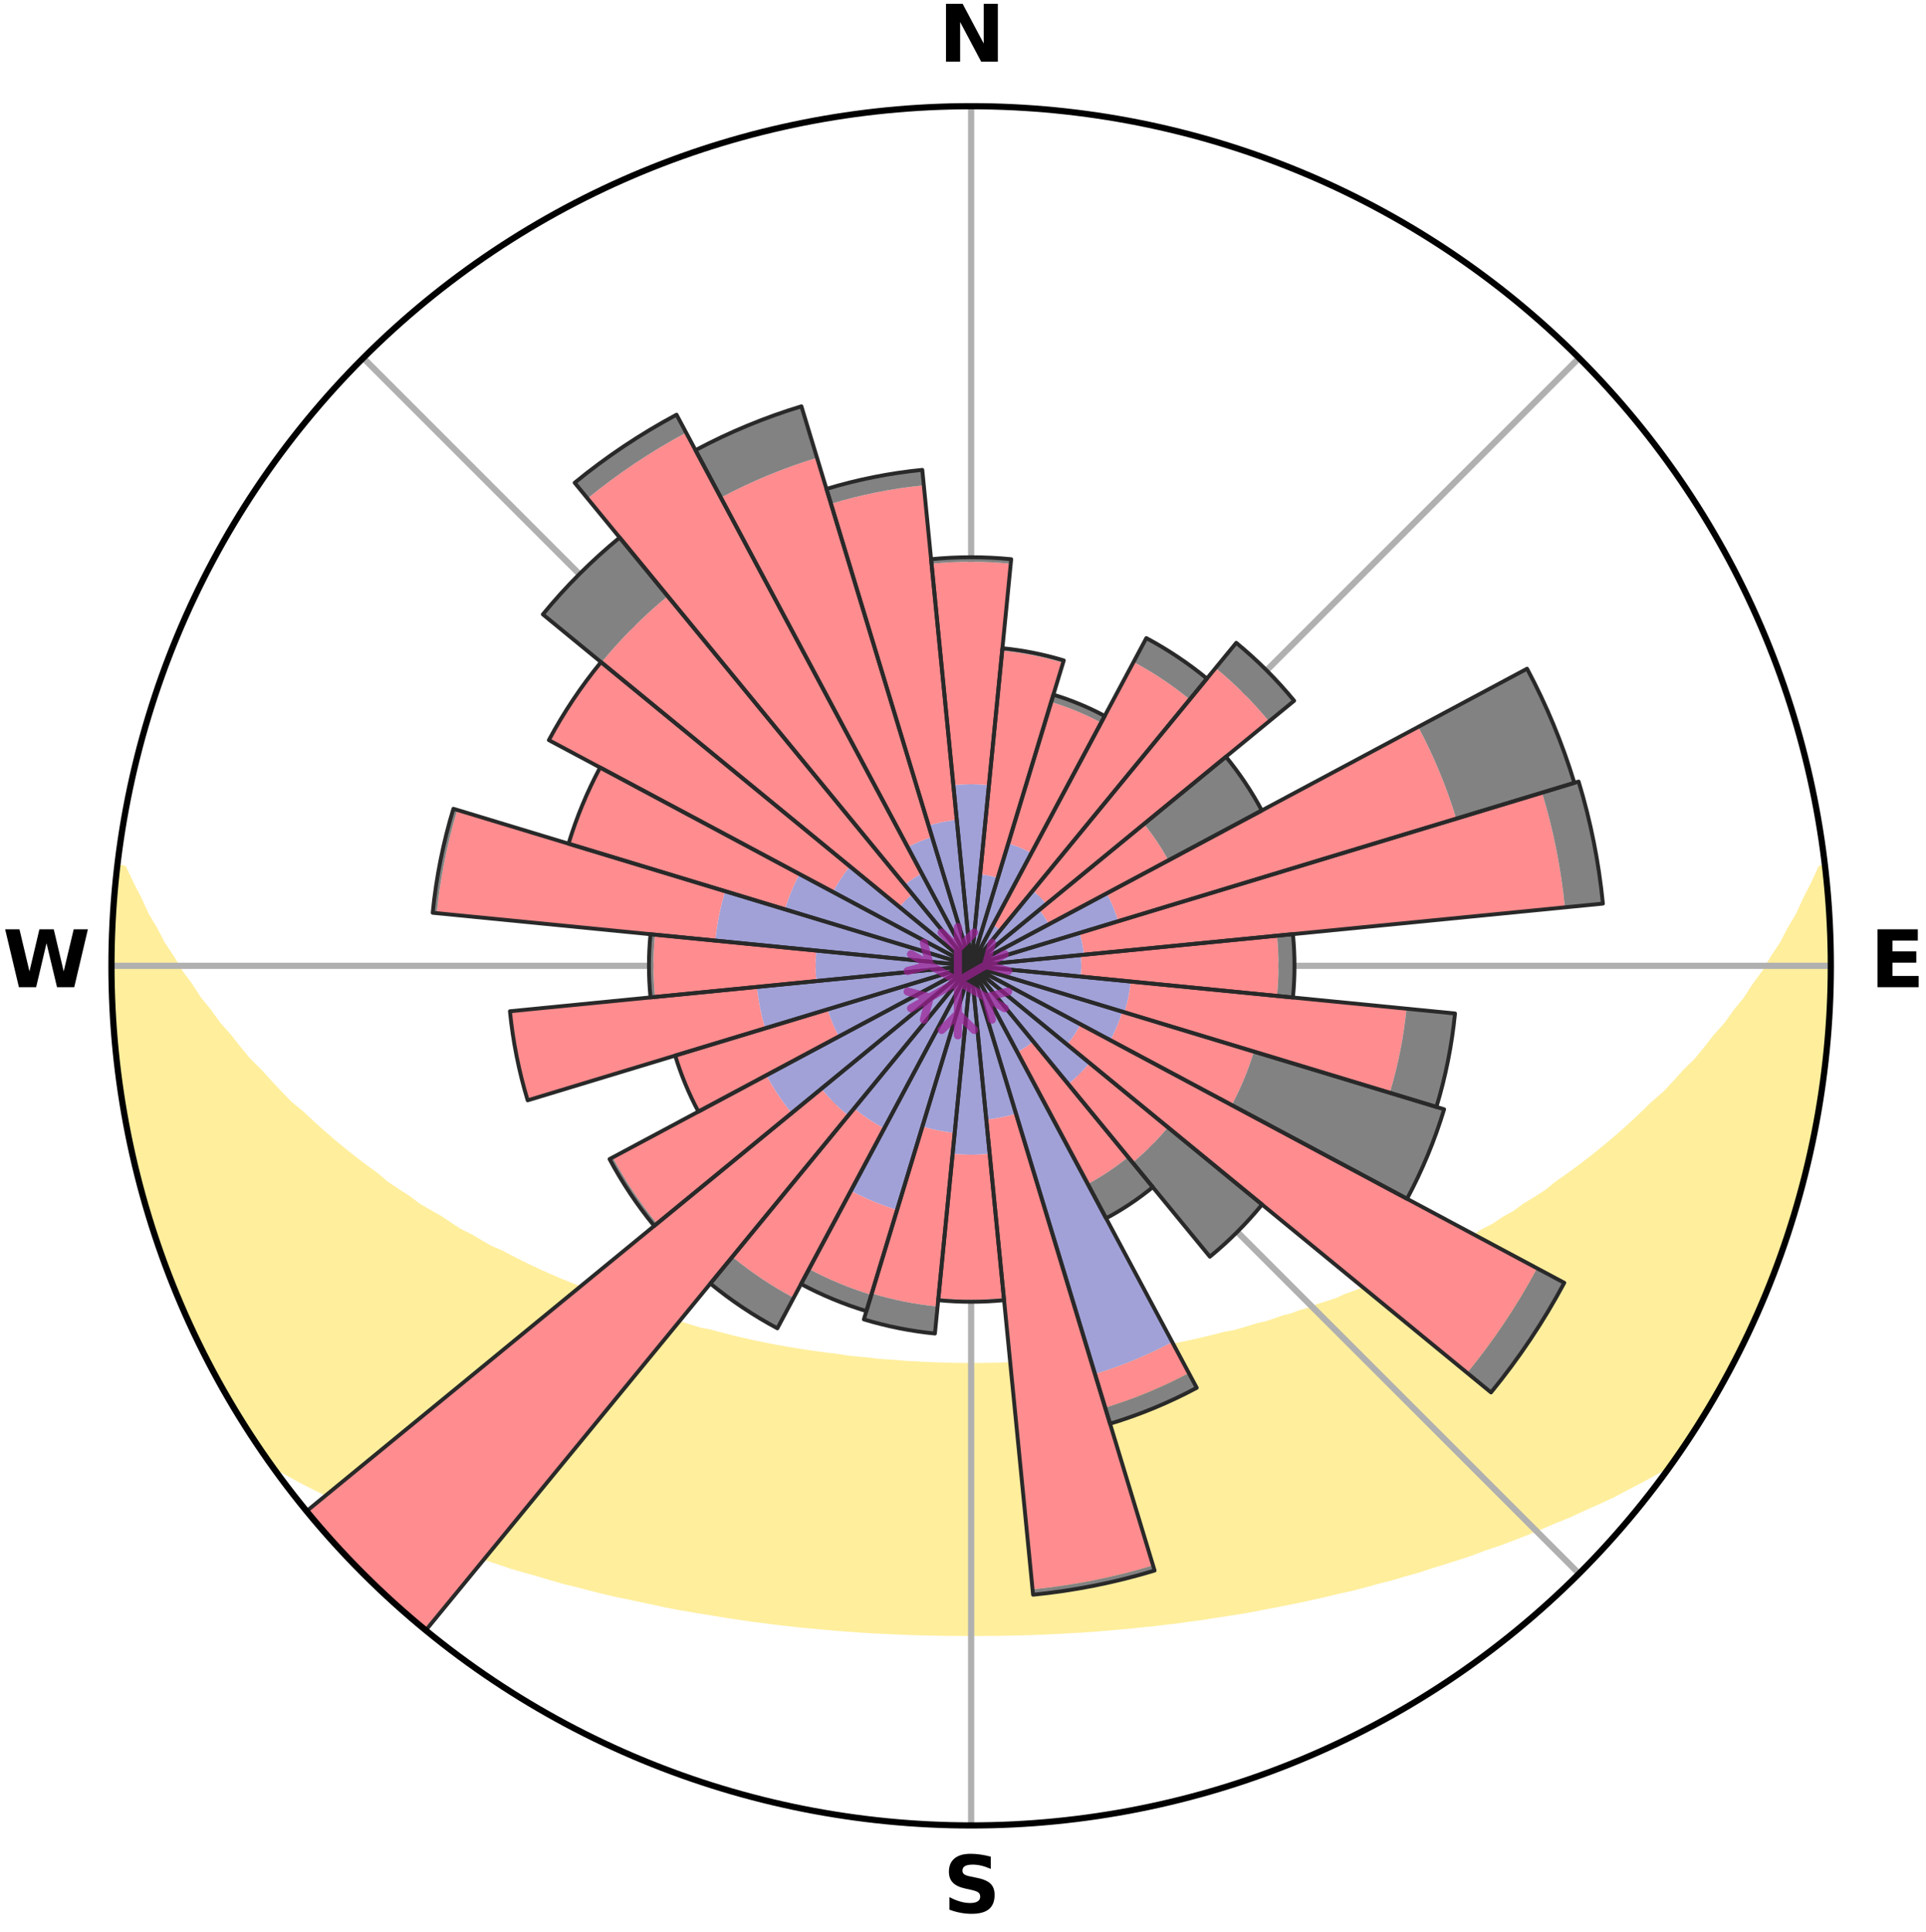 <?xml version="1.0" encoding="utf-8" standalone="no"?>
<!DOCTYPE svg PUBLIC "-//W3C//DTD SVG 1.1//EN"
  "http://www.w3.org/Graphics/SVG/1.1/DTD/svg11.dtd">
<svg xmlns:xlink="http://www.w3.org/1999/xlink" width="248.41pt" height="249.158pt" viewBox="0 0 248.41 249.158" xmlns="http://www.w3.org/2000/svg" version="1.1">
 <title>Ski Rose for Latemar Dolomites</title>
 <defs>
  <style type="text/css">*{stroke-linejoin: round; stroke-linecap: butt}</style>
 </defs>
 <g id="figure_1">
  <g id="patch_1">
   <path d="M 0 249.158 
L 248.41 249.158 
L 248.41 0 
L 0 0 
z
" style="fill: #ffffff"/>
  </g>
  <g id="axes_1">
   <g id="patch_2">
    <path d="M 236.135 124.579 
C 236.135 110.018 233.267 95.599 227.695 82.147 
C 222.122 68.695 213.955 56.471 203.659 46.175 
C 193.363 35.879 181.139 27.711 167.687 22.139 
C 154.235 16.567 139.815 13.699 125.255 13.699 
C 110.694 13.699 96.275 16.567 82.823 22.139 
C 69.371 27.711 57.147 35.879 46.851 46.175 
C 36.555 56.471 28.387 68.695 22.815 82.147 
C 17.243 95.599 14.375 110.018 14.375 124.579 
C 14.375 139.14 17.243 153.559 22.815 167.011 
C 28.387 180.463 36.555 192.687 46.851 202.983 
C 57.147 213.279 69.371 221.447 82.823 227.019 
C 96.275 232.591 110.694 235.459 125.255 235.459 
C 139.815 235.459 154.235 232.591 167.687 227.019 
C 181.139 221.447 193.363 213.279 203.659 202.983 
C 213.955 192.687 222.122 180.463 227.695 167.011 
C 233.267 153.559 236.135 139.14 236.135 124.579 
M 125.255 124.579 
C 125.255 124.579 125.255 124.579 125.255 124.579 
C 125.255 124.579 125.255 124.579 125.255 124.579 
C 125.255 124.579 125.255 124.579 125.255 124.579 
C 125.255 124.579 125.255 124.579 125.255 124.579 
C 125.255 124.579 125.255 124.579 125.255 124.579 
C 125.255 124.579 125.255 124.579 125.255 124.579 
C 125.255 124.579 125.255 124.579 125.255 124.579 
C 125.255 124.579 125.255 124.579 125.255 124.579 
C 125.255 124.579 125.255 124.579 125.255 124.579 
C 125.255 124.579 125.255 124.579 125.255 124.579 
C 125.255 124.579 125.255 124.579 125.255 124.579 
C 125.255 124.579 125.255 124.579 125.255 124.579 
C 125.255 124.579 125.255 124.579 125.255 124.579 
C 125.255 124.579 125.255 124.579 125.255 124.579 
C 125.255 124.579 125.255 124.579 125.255 124.579 
C 125.255 124.579 125.255 124.579 125.255 124.579 
z
" style="fill: #ffffff"/>
   </g>
   <g id="PolyCollection_1">
    <defs>
     <path id="m0e76357001" d="M 235.321 -137.12 
L 234.955 -137.078 
L 234.017 -135.052 
L 232.998 -133.059 
L 232.117 -131.115 
L 230.982 -129.195 
L 230.008 -127.322 
L 228.786 -125.483 
L 227.738 -123.685 
L 226.445 -121.929 
L 225.331 -120.21 
L 223.977 -118.541 
L 222.806 -116.902 
L 221.399 -115.321 
L 220.177 -113.764 
L 218.932 -112.246 
L 217.457 -110.799 
L 216.171 -109.365 
L 214.865 -107.971 
L 213.338 -106.658 
L 212 -105.348 
L 210.646 -104.078 
L 209.28 -102.849 
L 207.901 -101.659 
L 206.51 -100.51 
L 205.111 -99.401 
L 203.703 -98.331 
L 202.288 -97.3 
L 200.867 -96.309 
L 199.625 -95.284 
L 198.194 -94.367 
L 196.761 -93.488 
L 195.502 -92.566 
L 194.065 -91.758 
L 192.799 -90.903 
L 191.363 -90.165 
L 190.095 -89.374 
L 188.664 -88.704 
L 187.396 -87.975 
L 186.128 -87.276 
L 184.861 -86.606 
L 183.596 -85.964 
L 182.333 -85.35 
L 180.934 -84.864 
L 179.819 -84.204 
L 178.568 -83.67 
L 177.323 -83.162 
L 176.084 -82.678 
L 174.852 -82.219 
L 173.627 -81.783 
L 172.525 -81.264 
L 171.313 -80.872 
L 170.109 -80.501 
L 169.019 -80.045 
L 167.83 -79.714 
L 166.749 -79.296 
L 165.577 -79.003 
L 164.506 -78.622 
L 163.438 -78.259 
L 162.293 -78.016 
L 161.238 -77.685 
L 160.187 -77.371 
L 159.141 -77.073 
L 158.032 -76.888 
L 157 -76.618 
L 155.973 -76.362 
L 154.951 -76.119 
L 153.935 -75.889 
L 152.925 -75.672 
L 151.921 -75.467 
L 150.922 -75.273 
L 149.929 -75.09 
L 148.942 -74.917 
L 147.961 -74.755 
L 146.986 -74.602 
L 146.016 -74.458 
L 145.051 -74.322 
L 144.093 -74.195 
L 143.162 -74.01 
L 142.212 -73.901 
L 141.266 -73.799 
L 140.325 -73.703 
L 139.389 -73.614 
L 138.47 -73.48 
L 137.54 -73.406 
L 136.615 -73.338 
L 135.693 -73.274 
L 134.781 -73.178 
L 133.865 -73.127 
L 132.951 -73.081 
L 132.04 -73.039 
L 131.134 -72.978 
L 130.226 -72.947 
L 129.32 -72.921 
L 128.417 -72.885 
L 127.513 -72.87 
L 126.609 -72.857 
L 125.706 -72.847 
L 124.803 -72.848 
L 123.9 -72.858 
L 122.997 -72.872 
L 122.094 -72.9 
L 121.19 -72.924 
L 120.284 -72.952 
L 119.376 -72.984 
L 118.47 -73.046 
L 117.56 -73.089 
L 116.646 -73.136 
L 115.737 -73.224 
L 114.819 -73.284 
L 113.897 -73.349 
L 112.972 -73.419 
L 112.056 -73.544 
L 111.125 -73.628 
L 110.189 -73.718 
L 109.249 -73.815 
L 108.325 -73.98 
L 107.377 -74.093 
L 106.424 -74.213 
L 105.466 -74.341 
L 104.502 -74.477 
L 103.533 -74.622 
L 102.558 -74.776 
L 101.578 -74.939 
L 100.592 -75.112 
L 99.6 -75.296 
L 98.602 -75.491 
L 97.599 -75.697 
L 96.589 -75.915 
L 95.574 -76.145 
L 94.554 -76.388 
L 93.528 -76.645 
L 92.496 -76.915 
L 91.46 -77.2 
L 90.344 -77.4 
L 89.294 -77.714 
L 88.24 -78.045 
L 87.181 -78.391 
L 86.029 -78.652 
L 84.959 -79.033 
L 83.789 -79.327 
L 82.708 -79.744 
L 81.521 -80.076 
L 80.432 -80.532 
L 79.23 -80.903 
L 78.134 -81.401 
L 76.918 -81.814 
L 75.695 -82.251 
L 74.589 -82.814 
L 73.356 -83.297 
L 72.116 -83.804 
L 70.87 -84.337 
L 69.62 -84.895 
L 68.366 -85.48 
L 67.108 -86.093 
L 65.848 -86.733 
L 64.586 -87.401 
L 63.166 -88.006 
L 61.9 -88.734 
L 60.634 -89.493 
L 59.203 -90.195 
L 57.939 -91.017 
L 56.678 -91.869 
L 55.246 -92.674 
L 53.813 -93.515 
L 52.562 -94.469 
L 51.136 -95.383 
L 49.712 -96.335 
L 48.482 -97.392 
L 47.071 -98.419 
L 45.667 -99.485 
L 44.271 -100.591 
L 42.885 -101.736 
L 41.51 -102.921 
L 40.147 -104.147 
L 38.798 -105.412 
L 37.26 -106.676 
L 35.94 -108.026 
L 34.638 -109.415 
L 33.354 -110.844 
L 31.883 -112.286 
L 30.641 -113.799 
L 29.422 -115.351 
L 28.018 -116.926 
L 26.849 -118.56 
L 25.498 -120.224 
L 24.386 -121.938 
L 23.096 -123.688 
L 22.048 -125.48 
L 20.828 -127.314 
L 19.854 -129.181 
L 18.718 -131.095 
L 17.834 -133.033 
L 16.808 -135.021 
L 15.859 -137.043 
L 15.124 -137.127 
L 15.124 -137.127 
L 14.915 -135.204 
L 14.802 -133.272 
L 14.603 -131.347 
L 14.555 -129.412 
L 14.422 -127.481 
L 14.44 -125.546 
L 14.49 -123.612 
L 14.457 -121.678 
L 14.502 -119.743 
L 14.646 -117.814 
L 14.893 -115.893 
L 14.917 -113.955 
L 15.154 -112.035 
L 15.421 -110.119 
L 15.614 -108.193 
L 15.942 -106.286 
L 16.299 -104.385 
L 16.685 -102.49 
L 17.007 -100.581 
L 17.455 -98.699 
L 17.933 -96.824 
L 18.44 -94.957 
L 18.977 -93.098 
L 19.544 -91.248 
L 20.141 -89.408 
L 20.768 -87.578 
L 21.426 -85.759 
L 22.114 -83.951 
L 22.834 -82.155 
L 23.585 -80.372 
L 24.368 -78.602 
L 25.184 -76.848 
L 26.033 -75.109 
L 26.925 -73.392 
L 27.848 -71.691 
L 28.751 -69.98 
L 29.751 -68.323 
L 30.747 -66.664 
L 31.765 -65.02 
L 32.795 -63.381 
L 33.881 -61.78 
L 35.267 -60.391 
L 37.083 -59.336 
L 38.919 -58.331 
L 40.773 -57.379 
L 42.63 -56.469 
L 44.495 -55.604 
L 46.3 -54.725 
L 48.159 -53.934 
L 49.961 -53.128 
L 51.816 -52.411 
L 53.611 -51.673 
L 55.4 -50.967 
L 57.184 -50.293 
L 58.962 -49.649 
L 60.733 -49.034 
L 62.497 -48.447 
L 64.252 -47.888 
L 65.958 -47.302 
L 67.698 -46.795 
L 69.429 -46.314 
L 71.117 -45.809 
L 72.796 -45.322 
L 74.501 -44.911 
L 76.168 -44.476 
L 77.824 -44.057 
L 79.476 -43.665 
L 81.143 -43.336 
L 82.776 -42.978 
L 84.404 -42.644 
L 86.002 -42.284 
L 87.613 -41.982 
L 89.219 -41.703 
L 90.815 -41.434 
L 92.406 -41.187 
L 93.975 -40.917 
L 95.55 -40.695 
L 97.108 -40.457 
L 98.672 -40.27 
L 100.22 -40.063 
L 101.77 -39.896 
L 103.308 -39.718 
L 104.849 -39.583 
L 106.378 -39.433 
L 107.904 -39.296 
L 109.429 -39.188 
L 110.947 -39.077 
L 112.462 -38.978 
L 113.976 -38.911 
L 115.486 -38.836 
L 116.993 -38.773 
L 118.498 -38.723 
L 120.001 -38.687 
L 121.503 -38.659 
L 123.005 -38.642 
L 124.505 -38.638 
L 126.005 -38.637 
L 127.505 -38.641 
L 129.006 -38.657 
L 130.508 -38.685 
L 132.012 -38.724 
L 133.517 -38.77 
L 135.025 -38.831 
L 136.534 -38.906 
L 138.046 -38.993 
L 139.564 -39.07 
L 141.082 -39.181 
L 142.604 -39.305 
L 144.129 -39.443 
L 145.663 -39.574 
L 147.196 -39.739 
L 148.742 -39.886 
L 150.285 -40.078 
L 151.841 -40.259 
L 153.394 -40.481 
L 154.964 -40.682 
L 156.528 -40.936 
L 158.109 -41.174 
L 159.7 -41.42 
L 161.296 -41.689 
L 162.883 -42.012 
L 164.496 -42.308 
L 166.114 -42.629 
L 167.742 -42.961 
L 169.375 -43.32 
L 171.019 -43.691 
L 172.666 -44.09 
L 174.353 -44.459 
L 176.02 -44.893 
L 177.691 -45.357 
L 179.405 -45.791 
L 181.094 -46.295 
L 182.826 -46.776 
L 184.524 -47.337 
L 186.272 -47.87 
L 188.028 -48.429 
L 189.793 -49.015 
L 191.52 -49.68 
L 193.343 -50.274 
L 195.128 -50.949 
L 196.918 -51.654 
L 198.712 -52.393 
L 200.511 -53.164 
L 202.372 -53.915 
L 204.175 -54.756 
L 206.036 -55.586 
L 207.902 -56.45 
L 209.7 -57.408 
L 211.549 -58.363 
L 213.389 -59.363 
L 215.201 -60.421 
L 216.622 -61.784 
L 217.713 -63.382 
L 218.765 -65.006 
L 219.794 -66.646 
L 220.757 -68.324 
L 221.728 -69.997 
L 222.688 -71.677 
L 223.488 -73.442 
L 224.485 -75.105 
L 225.314 -76.853 
L 226.042 -78.648 
L 226.898 -80.383 
L 227.648 -82.166 
L 228.4 -83.949 
L 229.104 -85.751 
L 229.761 -87.571 
L 230.372 -89.407 
L 230.935 -91.258 
L 231.563 -93.089 
L 232.095 -94.95 
L 232.522 -96.838 
L 233.036 -98.703 
L 233.418 -100.6 
L 233.856 -102.484 
L 234.259 -104.376 
L 234.506 -106.297 
L 234.859 -108.199 
L 235.172 -110.108 
L 235.264 -112.045 
L 235.483 -113.965 
L 235.681 -115.888 
L 235.842 -117.815 
L 235.956 -119.746 
L 236.045 -121.678 
L 236.098 -123.612 
L 236.116 -125.547 
L 236.091 -127.481 
L 235.857 -129.408 
L 235.774 -131.339 
L 235.659 -133.268 
L 235.512 -135.196 
L 235.321 -137.12 
z
" style="stroke: #ffee9c"/>
    </defs>
    <g clip-path="url(#pec589a91fa)">
     <use xlink:href="#m0e76357001" x="0" y="249.158" style="fill: #ffee9c; stroke: #ffee9c"/>
    </g>
   </g>
   <g id="matplotlib.axis_1">
    <g id="xtick_1">
     <g id="line2d_1">
      <path d="M 125.255 124.579 
L 125.255 13.699 
" clip-path="url(#pec589a91fa)" style="fill: none; stroke: #b0b0b0; stroke-width: 0.8; stroke-linecap: square"/>
     </g>
     <g id="text_1">
      <!-- N -->
      <g transform="translate(121.07 7.958) scale(0.1 -0.1)">
       <defs>
        <path id="DejaVuSans-Bold-4e" d="M 588 4666 
L 1931 4666 
L 3628 1466 
L 3628 4666 
L 4769 4666 
L 4769 0 
L 3425 0 
L 1728 3200 
L 1728 0 
L 588 0 
L 588 4666 
z
" transform="scale(0.016)"/>
       </defs>
       <use xlink:href="#DejaVuSans-Bold-4e"/>
      </g>
     </g>
    </g>
    <g id="xtick_2">
     <g id="line2d_2">
      <path d="M 125.255 124.579 
L 203.659 46.175 
" clip-path="url(#pec589a91fa)" style="fill: none; stroke: #b0b0b0; stroke-width: 0.8; stroke-linecap: square"/>
     </g>
    </g>
    <g id="xtick_3">
     <g id="line2d_3">
      <path d="M 125.255 124.579 
L 236.135 124.579 
" clip-path="url(#pec589a91fa)" style="fill: none; stroke: #b0b0b0; stroke-width: 0.8; stroke-linecap: square"/>
     </g>
     <g id="text_2">
      <!-- E -->
      <g transform="translate(241.219 127.338) scale(0.1 -0.1)">
       <defs>
        <path id="DejaVuSans-Bold-45" d="M 588 4666 
L 3834 4666 
L 3834 3756 
L 1791 3756 
L 1791 2888 
L 3713 2888 
L 3713 1978 
L 1791 1978 
L 1791 909 
L 3903 909 
L 3903 0 
L 588 0 
L 588 4666 
z
" transform="scale(0.016)"/>
       </defs>
       <use xlink:href="#DejaVuSans-Bold-45"/>
      </g>
     </g>
    </g>
    <g id="xtick_4">
     <g id="line2d_4">
      <path d="M 125.255 124.579 
L 203.659 202.983 
" clip-path="url(#pec589a91fa)" style="fill: none; stroke: #b0b0b0; stroke-width: 0.8; stroke-linecap: square"/>
     </g>
    </g>
    <g id="xtick_5">
     <g id="line2d_5">
      <path d="M 125.255 124.579 
L 125.255 235.459 
" clip-path="url(#pec589a91fa)" style="fill: none; stroke: #b0b0b0; stroke-width: 0.8; stroke-linecap: square"/>
     </g>
     <g id="text_3">
      <!-- S -->
      <g transform="translate(121.654 246.718) scale(0.1 -0.1)">
       <defs>
        <path id="DejaVuSans-Bold-53" d="M 3834 4519 
L 3834 3531 
Q 3450 3703 3084 3790 
Q 2719 3878 2394 3878 
Q 1963 3878 1756 3759 
Q 1550 3641 1550 3391 
Q 1550 3203 1689 3098 
Q 1828 2994 2194 2919 
L 2706 2816 
Q 3484 2659 3812 2340 
Q 4141 2022 4141 1434 
Q 4141 663 3683 286 
Q 3225 -91 2284 -91 
Q 1841 -91 1394 -6 
Q 947 78 500 244 
L 500 1259 
Q 947 1022 1364 901 
Q 1781 781 2169 781 
Q 2563 781 2772 912 
Q 2981 1044 2981 1288 
Q 2981 1506 2839 1625 
Q 2697 1744 2272 1838 
L 1806 1941 
Q 1106 2091 782 2419 
Q 459 2747 459 3303 
Q 459 4000 909 4375 
Q 1359 4750 2203 4750 
Q 2588 4750 2994 4692 
Q 3400 4634 3834 4519 
z
" transform="scale(0.016)"/>
       </defs>
       <use xlink:href="#DejaVuSans-Bold-53"/>
      </g>
     </g>
    </g>
    <g id="xtick_6">
     <g id="line2d_6">
      <path d="M 125.255 124.579 
L 46.851 202.983 
" clip-path="url(#pec589a91fa)" style="fill: none; stroke: #b0b0b0; stroke-width: 0.8; stroke-linecap: square"/>
     </g>
    </g>
    <g id="xtick_7">
     <g id="line2d_7">
      <path d="M 125.255 124.579 
L 14.375 124.579 
" clip-path="url(#pec589a91fa)" style="fill: none; stroke: #b0b0b0; stroke-width: 0.8; stroke-linecap: square"/>
     </g>
     <g id="text_4">
      <!-- W -->
      <g transform="translate(0.36 127.338) scale(0.1 -0.1)">
       <defs>
        <path id="DejaVuSans-Bold-57" d="M 191 4666 
L 1344 4666 
L 2150 1275 
L 2950 4666 
L 4109 4666 
L 4909 1275 
L 5716 4666 
L 6859 4666 
L 5759 0 
L 4372 0 
L 3525 3547 
L 2688 0 
L 1300 0 
L 191 4666 
z
" transform="scale(0.016)"/>
       </defs>
       <use xlink:href="#DejaVuSans-Bold-57"/>
      </g>
     </g>
    </g>
    <g id="xtick_8">
     <g id="line2d_8">
      <path d="M 125.255 124.579 
L 46.851 46.175 
" clip-path="url(#pec589a91fa)" style="fill: none; stroke: #b0b0b0; stroke-width: 0.8; stroke-linecap: square"/>
     </g>
    </g>
   </g>
   <g id="matplotlib.axis_2"/>
   <g id="patch_3">
    <path d="M 125.255 124.579 
C 125.255 124.579 125.255 124.579 125.255 124.579 
C 125.255 124.579 125.255 124.579 125.255 124.579 
L 125.255 124.579 
C 125.255 124.579 125.255 124.579 125.255 124.579 
C 125.255 124.579 125.255 124.579 125.255 124.579 
z
" clip-path="url(#pec589a91fa)" style="fill: #d9d9d9"/>
   </g>
   <g id="patch_4">
    <path d="M 125.255 124.579 
C 125.255 124.579 125.255 124.579 125.255 124.579 
C 125.255 124.579 125.255 124.579 125.255 124.579 
L 125.255 124.579 
C 125.255 124.579 125.255 124.579 125.255 124.579 
C 125.255 124.579 125.255 124.579 125.255 124.579 
z
" clip-path="url(#pec589a91fa)" style="fill: #d9d9d9"/>
   </g>
   <g id="patch_5">
    <path d="M 125.255 124.579 
C 125.255 124.579 125.255 124.579 125.255 124.579 
C 125.255 124.579 125.255 124.579 125.255 124.579 
L 125.255 124.579 
C 125.255 124.579 125.255 124.579 125.255 124.579 
C 125.255 124.579 125.255 124.579 125.255 124.579 
z
" clip-path="url(#pec589a91fa)" style="fill: #d9d9d9"/>
   </g>
   <g id="patch_6">
    <path d="M 125.255 124.579 
C 125.255 124.579 125.255 124.579 125.255 124.579 
C 125.255 124.579 125.255 124.579 125.255 124.579 
L 125.255 124.579 
C 125.255 124.579 125.255 124.579 125.255 124.579 
C 125.255 124.579 125.255 124.579 125.255 124.579 
z
" clip-path="url(#pec589a91fa)" style="fill: #d9d9d9"/>
   </g>
   <g id="patch_7">
    <path d="M 125.255 124.579 
C 125.255 124.579 125.255 124.579 125.255 124.579 
C 125.255 124.579 125.255 124.579 125.255 124.579 
L 125.255 124.579 
C 125.255 124.579 125.255 124.579 125.255 124.579 
C 125.255 124.579 125.255 124.579 125.255 124.579 
z
" clip-path="url(#pec589a91fa)" style="fill: #d9d9d9"/>
   </g>
   <g id="patch_8">
    <path d="M 125.255 124.579 
C 125.255 124.579 125.255 124.579 125.255 124.579 
C 125.255 124.579 125.255 124.579 125.255 124.579 
L 125.255 124.579 
C 125.255 124.579 125.255 124.579 125.255 124.579 
C 125.255 124.579 125.255 124.579 125.255 124.579 
z
" clip-path="url(#pec589a91fa)" style="fill: #d9d9d9"/>
   </g>
   <g id="patch_9">
    <path d="M 125.255 124.579 
C 125.255 124.579 125.255 124.579 125.255 124.579 
C 125.255 124.579 125.255 124.579 125.255 124.579 
L 125.255 124.579 
C 125.255 124.579 125.255 124.579 125.255 124.579 
C 125.255 124.579 125.255 124.579 125.255 124.579 
z
" clip-path="url(#pec589a91fa)" style="fill: #d9d9d9"/>
   </g>
   <g id="patch_10">
    <path d="M 125.255 124.579 
C 125.255 124.579 125.255 124.579 125.255 124.579 
C 125.255 124.579 125.255 124.579 125.255 124.579 
L 125.255 124.579 
C 125.255 124.579 125.255 124.579 125.255 124.579 
C 125.255 124.579 125.255 124.579 125.255 124.579 
z
" clip-path="url(#pec589a91fa)" style="fill: #d9d9d9"/>
   </g>
   <g id="patch_11">
    <path d="M 125.255 124.579 
C 125.255 124.579 125.255 124.579 125.255 124.579 
C 125.255 124.579 125.255 124.579 125.255 124.579 
L 125.255 124.579 
C 125.255 124.579 125.255 124.579 125.255 124.579 
C 125.255 124.579 125.255 124.579 125.255 124.579 
z
" clip-path="url(#pec589a91fa)" style="fill: #d9d9d9"/>
   </g>
   <g id="patch_12">
    <path d="M 125.255 124.579 
C 125.255 124.579 125.255 124.579 125.255 124.579 
C 125.255 124.579 125.255 124.579 125.255 124.579 
L 125.255 124.579 
C 125.255 124.579 125.255 124.579 125.255 124.579 
C 125.255 124.579 125.255 124.579 125.255 124.579 
z
" clip-path="url(#pec589a91fa)" style="fill: #d9d9d9"/>
   </g>
   <g id="patch_13">
    <path d="M 125.255 124.579 
C 125.255 124.579 125.255 124.579 125.255 124.579 
C 125.255 124.579 125.255 124.579 125.255 124.579 
L 125.255 124.579 
C 125.255 124.579 125.255 124.579 125.255 124.579 
C 125.255 124.579 125.255 124.579 125.255 124.579 
z
" clip-path="url(#pec589a91fa)" style="fill: #d9d9d9"/>
   </g>
   <g id="patch_14">
    <path d="M 125.255 124.579 
C 125.255 124.579 125.255 124.579 125.255 124.579 
C 125.255 124.579 125.255 124.579 125.255 124.579 
L 125.255 124.579 
C 125.255 124.579 125.255 124.579 125.255 124.579 
C 125.255 124.579 125.255 124.579 125.255 124.579 
z
" clip-path="url(#pec589a91fa)" style="fill: #d9d9d9"/>
   </g>
   <g id="patch_15">
    <path d="M 125.255 124.579 
C 125.255 124.579 125.255 124.579 125.255 124.579 
C 125.255 124.579 125.255 124.579 125.255 124.579 
L 125.255 124.579 
C 125.255 124.579 125.255 124.579 125.255 124.579 
C 125.255 124.579 125.255 124.579 125.255 124.579 
z
" clip-path="url(#pec589a91fa)" style="fill: #d9d9d9"/>
   </g>
   <g id="patch_16">
    <path d="M 125.255 124.579 
C 125.255 124.579 125.255 124.579 125.255 124.579 
C 125.255 124.579 125.255 124.579 125.255 124.579 
L 125.255 124.579 
C 125.255 124.579 125.255 124.579 125.255 124.579 
C 125.255 124.579 125.255 124.579 125.255 124.579 
z
" clip-path="url(#pec589a91fa)" style="fill: #d9d9d9"/>
   </g>
   <g id="patch_17">
    <path d="M 125.255 124.579 
C 125.255 124.579 125.255 124.579 125.255 124.579 
C 125.255 124.579 125.255 124.579 125.255 124.579 
L 125.255 124.579 
C 125.255 124.579 125.255 124.579 125.255 124.579 
C 125.255 124.579 125.255 124.579 125.255 124.579 
z
" clip-path="url(#pec589a91fa)" style="fill: #d9d9d9"/>
   </g>
   <g id="patch_18">
    <path d="M 125.255 124.579 
C 125.255 124.579 125.255 124.579 125.255 124.579 
C 125.255 124.579 125.255 124.579 125.255 124.579 
L 125.255 124.579 
C 125.255 124.579 125.255 124.579 125.255 124.579 
C 125.255 124.579 125.255 124.579 125.255 124.579 
z
" clip-path="url(#pec589a91fa)" style="fill: #d9d9d9"/>
   </g>
   <g id="patch_19">
    <path d="M 125.255 124.579 
C 125.255 124.579 125.255 124.579 125.255 124.579 
C 125.255 124.579 125.255 124.579 125.255 124.579 
L 125.255 124.579 
C 125.255 124.579 125.255 124.579 125.255 124.579 
C 125.255 124.579 125.255 124.579 125.255 124.579 
z
" clip-path="url(#pec589a91fa)" style="fill: #d9d9d9"/>
   </g>
   <g id="patch_20">
    <path d="M 125.255 124.579 
C 125.255 124.579 125.255 124.579 125.255 124.579 
C 125.255 124.579 125.255 124.579 125.255 124.579 
L 125.255 124.579 
C 125.255 124.579 125.255 124.579 125.255 124.579 
C 125.255 124.579 125.255 124.579 125.255 124.579 
z
" clip-path="url(#pec589a91fa)" style="fill: #d9d9d9"/>
   </g>
   <g id="patch_21">
    <path d="M 125.255 124.579 
C 125.255 124.579 125.255 124.579 125.255 124.579 
C 125.255 124.579 125.255 124.579 125.255 124.579 
L 125.255 124.579 
C 125.255 124.579 125.255 124.579 125.255 124.579 
C 125.255 124.579 125.255 124.579 125.255 124.579 
z
" clip-path="url(#pec589a91fa)" style="fill: #d9d9d9"/>
   </g>
   <g id="patch_22">
    <path d="M 125.255 124.579 
C 125.255 124.579 125.255 124.579 125.255 124.579 
C 125.255 124.579 125.255 124.579 125.255 124.579 
L 125.255 124.579 
C 125.255 124.579 125.255 124.579 125.255 124.579 
C 125.255 124.579 125.255 124.579 125.255 124.579 
z
" clip-path="url(#pec589a91fa)" style="fill: #d9d9d9"/>
   </g>
   <g id="patch_23">
    <path d="M 125.255 124.579 
C 125.255 124.579 125.255 124.579 125.255 124.579 
C 125.255 124.579 125.255 124.579 125.255 124.579 
L 125.255 124.579 
C 125.255 124.579 125.255 124.579 125.255 124.579 
C 125.255 124.579 125.255 124.579 125.255 124.579 
z
" clip-path="url(#pec589a91fa)" style="fill: #d9d9d9"/>
   </g>
   <g id="patch_24">
    <path d="M 125.255 124.579 
C 125.255 124.579 125.255 124.579 125.255 124.579 
C 125.255 124.579 125.255 124.579 125.255 124.579 
L 125.255 124.579 
C 125.255 124.579 125.255 124.579 125.255 124.579 
C 125.255 124.579 125.255 124.579 125.255 124.579 
z
" clip-path="url(#pec589a91fa)" style="fill: #d9d9d9"/>
   </g>
   <g id="patch_25">
    <path d="M 125.255 124.579 
C 125.255 124.579 125.255 124.579 125.255 124.579 
C 125.255 124.579 125.255 124.579 125.255 124.579 
L 125.255 124.579 
C 125.255 124.579 125.255 124.579 125.255 124.579 
C 125.255 124.579 125.255 124.579 125.255 124.579 
z
" clip-path="url(#pec589a91fa)" style="fill: #d9d9d9"/>
   </g>
   <g id="patch_26">
    <path d="M 125.255 124.579 
C 125.255 124.579 125.255 124.579 125.255 124.579 
C 125.255 124.579 125.255 124.579 125.255 124.579 
L 125.255 124.579 
C 125.255 124.579 125.255 124.579 125.255 124.579 
C 125.255 124.579 125.255 124.579 125.255 124.579 
z
" clip-path="url(#pec589a91fa)" style="fill: #d9d9d9"/>
   </g>
   <g id="patch_27">
    <path d="M 125.255 124.579 
C 125.255 124.579 125.255 124.579 125.255 124.579 
C 125.255 124.579 125.255 124.579 125.255 124.579 
L 125.255 124.579 
C 125.255 124.579 125.255 124.579 125.255 124.579 
C 125.255 124.579 125.255 124.579 125.255 124.579 
z
" clip-path="url(#pec589a91fa)" style="fill: #d9d9d9"/>
   </g>
   <g id="patch_28">
    <path d="M 125.255 124.579 
C 125.255 124.579 125.255 124.579 125.255 124.579 
C 125.255 124.579 125.255 124.579 125.255 124.579 
L 125.255 124.579 
C 125.255 124.579 125.255 124.579 125.255 124.579 
C 125.255 124.579 125.255 124.579 125.255 124.579 
z
" clip-path="url(#pec589a91fa)" style="fill: #d9d9d9"/>
   </g>
   <g id="patch_29">
    <path d="M 125.255 124.579 
C 125.255 124.579 125.255 124.579 125.255 124.579 
C 125.255 124.579 125.255 124.579 125.255 124.579 
L 125.255 124.579 
C 125.255 124.579 125.255 124.579 125.255 124.579 
C 125.255 124.579 125.255 124.579 125.255 124.579 
z
" clip-path="url(#pec589a91fa)" style="fill: #d9d9d9"/>
   </g>
   <g id="patch_30">
    <path d="M 125.255 124.579 
C 125.255 124.579 125.255 124.579 125.255 124.579 
C 125.255 124.579 125.255 124.579 125.255 124.579 
L 125.255 124.579 
C 125.255 124.579 125.255 124.579 125.255 124.579 
C 125.255 124.579 125.255 124.579 125.255 124.579 
z
" clip-path="url(#pec589a91fa)" style="fill: #d9d9d9"/>
   </g>
   <g id="patch_31">
    <path d="M 125.255 124.579 
C 125.255 124.579 125.255 124.579 125.255 124.579 
C 125.255 124.579 125.255 124.579 125.255 124.579 
L 125.255 124.579 
C 125.255 124.579 125.255 124.579 125.255 124.579 
C 125.255 124.579 125.255 124.579 125.255 124.579 
z
" clip-path="url(#pec589a91fa)" style="fill: #d9d9d9"/>
   </g>
   <g id="patch_32">
    <path d="M 125.255 124.579 
C 125.255 124.579 125.255 124.579 125.255 124.579 
C 125.255 124.579 125.255 124.579 125.255 124.579 
L 125.255 124.579 
C 125.255 124.579 125.255 124.579 125.255 124.579 
C 125.255 124.579 125.255 124.579 125.255 124.579 
z
" clip-path="url(#pec589a91fa)" style="fill: #d9d9d9"/>
   </g>
   <g id="patch_33">
    <path d="M 125.255 124.579 
C 125.255 124.579 125.255 124.579 125.255 124.579 
C 125.255 124.579 125.255 124.579 125.255 124.579 
L 125.255 124.579 
C 125.255 124.579 125.255 124.579 125.255 124.579 
C 125.255 124.579 125.255 124.579 125.255 124.579 
z
" clip-path="url(#pec589a91fa)" style="fill: #d9d9d9"/>
   </g>
   <g id="patch_34">
    <path d="M 125.255 124.579 
C 125.255 124.579 125.255 124.579 125.255 124.579 
C 125.255 124.579 125.255 124.579 125.255 124.579 
L 125.255 124.579 
C 125.255 124.579 125.255 124.579 125.255 124.579 
C 125.255 124.579 125.255 124.579 125.255 124.579 
z
" clip-path="url(#pec589a91fa)" style="fill: #d9d9d9"/>
   </g>
   <g id="patch_35">
    <path d="M 125.255 124.579 
C 125.255 124.579 125.255 124.579 125.255 124.579 
C 125.255 124.579 125.255 124.579 125.255 124.579 
L 127.551 101.265 
C 126.788 101.19 126.022 101.152 125.255 101.152 
C 124.488 101.152 123.722 101.19 122.959 101.265 
z
" clip-path="url(#pec589a91fa)" style="fill: #a1a1d8"/>
   </g>
   <g id="patch_36">
    <path d="M 125.255 124.579 
C 125.255 124.579 125.255 124.579 125.255 124.579 
C 125.255 124.579 125.255 124.579 125.255 124.579 
L 128.7 113.222 
C 128.328 113.109 127.951 113.014 127.57 112.939 
C 127.189 112.863 126.805 112.806 126.418 112.768 
z
" clip-path="url(#pec589a91fa)" style="fill: #a1a1d8"/>
   </g>
   <g id="patch_37">
    <path d="M 125.255 124.579 
C 125.255 124.579 125.255 124.579 125.255 124.579 
C 125.255 124.579 125.255 124.579 125.255 124.579 
L 133.034 110.025 
C 132.558 109.771 132.069 109.54 131.57 109.333 
C 131.071 109.126 130.562 108.944 130.045 108.787 
z
" clip-path="url(#pec589a91fa)" style="fill: #a1a1d8"/>
   </g>
   <g id="patch_38">
    <path d="M 125.255 124.579 
C 125.255 124.579 125.255 124.579 125.255 124.579 
C 125.255 124.579 125.255 124.579 125.255 124.579 
L 129.033 119.975 
C 128.883 119.851 128.726 119.735 128.564 119.627 
C 128.402 119.518 128.234 119.418 128.063 119.326 
z
" clip-path="url(#pec589a91fa)" style="fill: #a1a1d8"/>
   </g>
   <g id="patch_39">
    <path d="M 125.255 124.579 
C 125.255 124.579 125.255 124.579 125.255 124.579 
C 125.255 124.579 125.255 124.579 125.255 124.579 
L 134.958 116.616 
C 134.697 116.299 134.421 115.994 134.13 115.703 
C 133.84 115.413 133.535 115.137 133.218 114.876 
z
" clip-path="url(#pec589a91fa)" style="fill: #a1a1d8"/>
   </g>
   <g id="patch_40">
    <path d="M 125.255 124.579 
C 125.255 124.579 125.255 124.579 125.255 124.579 
C 125.255 124.579 125.255 124.579 125.255 124.579 
L 135.286 119.217 
C 135.111 118.889 134.919 118.569 134.712 118.26 
C 134.506 117.95 134.284 117.651 134.048 117.363 
z
" clip-path="url(#pec589a91fa)" style="fill: #a1a1d8"/>
   </g>
   <g id="patch_41">
    <path d="M 125.255 124.579 
C 125.255 124.579 125.255 124.579 125.255 124.579 
C 125.255 124.579 125.255 124.579 125.255 124.579 
L 144.234 118.822 
C 144.046 118.201 143.827 117.589 143.578 116.989 
C 143.33 116.389 143.052 115.802 142.746 115.23 
z
" clip-path="url(#pec589a91fa)" style="fill: #a1a1d8"/>
   </g>
   <g id="patch_42">
    <path d="M 125.255 124.579 
C 125.255 124.579 125.255 124.579 125.255 124.579 
C 125.255 124.579 125.255 124.579 125.255 124.579 
L 139.81 123.146 
C 139.763 122.669 139.692 122.195 139.599 121.726 
C 139.506 121.256 139.389 120.792 139.25 120.334 
z
" clip-path="url(#pec589a91fa)" style="fill: #a1a1d8"/>
   </g>
   <g id="patch_43">
    <path d="M 125.255 124.579 
C 125.255 124.579 125.255 124.579 125.255 124.579 
C 125.255 124.579 125.255 124.579 125.255 124.579 
L 139.414 125.974 
C 139.459 125.51 139.482 125.045 139.482 124.579 
C 139.482 124.113 139.459 123.648 139.414 123.185 
z
" clip-path="url(#pec589a91fa)" style="fill: #a1a1d8"/>
   </g>
   <g id="patch_44">
    <path d="M 125.255 124.579 
C 125.255 124.579 125.255 124.579 125.255 124.579 
C 125.255 124.579 125.255 124.579 125.255 124.579 
L 145.047 130.583 
C 145.244 129.935 145.409 129.278 145.541 128.614 
C 145.673 127.95 145.772 127.28 145.838 126.606 
z
" clip-path="url(#pec589a91fa)" style="fill: #a1a1d8"/>
   </g>
   <g id="patch_45">
    <path d="M 125.255 124.579 
C 125.255 124.579 125.255 124.579 125.255 124.579 
C 125.255 124.579 125.255 124.579 125.255 124.579 
L 143.227 134.185 
C 143.541 133.597 143.827 132.994 144.082 132.377 
C 144.337 131.761 144.562 131.133 144.756 130.495 
z
" clip-path="url(#pec589a91fa)" style="fill: #a1a1d8"/>
   </g>
   <g id="patch_46">
    <path d="M 125.255 124.579 
C 125.255 124.579 125.255 124.579 125.255 124.579 
C 125.255 124.579 125.255 124.579 125.255 124.579 
L 137.639 134.743 
C 137.972 134.337 138.285 133.916 138.576 133.48 
C 138.867 133.044 139.137 132.594 139.384 132.131 
z
" clip-path="url(#pec589a91fa)" style="fill: #a1a1d8"/>
   </g>
   <g id="patch_47">
    <path d="M 125.255 124.579 
C 125.255 124.579 125.255 124.579 125.255 124.579 
C 125.255 124.579 125.255 124.579 125.255 124.579 
L 137.787 139.849 
C 138.287 139.439 138.766 139.005 139.223 138.547 
C 139.68 138.09 140.115 137.611 140.525 137.111 
z
" clip-path="url(#pec589a91fa)" style="fill: #a1a1d8"/>
   </g>
   <g id="patch_48">
    <path d="M 125.255 124.579 
C 125.255 124.579 125.255 124.579 125.255 124.579 
C 125.255 124.579 125.255 124.579 125.255 124.579 
L 131.211 135.722 
C 131.576 135.527 131.931 135.314 132.274 135.085 
C 132.618 134.855 132.951 134.608 133.27 134.346 
z
" clip-path="url(#pec589a91fa)" style="fill: #a1a1d8"/>
   </g>
   <g id="patch_49">
    <path d="M 125.255 124.579 
C 125.255 124.579 125.255 124.579 125.255 124.579 
C 125.255 124.579 125.255 124.579 125.255 124.579 
L 141.231 177.245 
C 142.955 176.723 144.652 176.115 146.316 175.426 
C 147.981 174.737 149.61 173.966 151.199 173.117 
z
" clip-path="url(#pec589a91fa)" style="fill: #a1a1d8"/>
   </g>
   <g id="patch_50">
    <path d="M 125.255 124.579 
C 125.255 124.579 125.255 124.579 125.255 124.579 
C 125.255 124.579 125.255 124.579 125.255 124.579 
L 127.209 144.421 
C 127.859 144.357 128.505 144.262 129.145 144.134 
C 129.785 144.007 130.418 143.848 131.043 143.659 
z
" clip-path="url(#pec589a91fa)" style="fill: #a1a1d8"/>
   </g>
   <g id="patch_51">
    <path d="M 125.255 124.579 
C 125.255 124.579 125.255 124.579 125.255 124.579 
C 125.255 124.579 125.255 124.579 125.255 124.579 
L 122.867 148.828 
C 123.66 148.906 124.457 148.945 125.255 148.945 
C 126.052 148.945 126.849 148.906 127.643 148.828 
z
" clip-path="url(#pec589a91fa)" style="fill: #a1a1d8"/>
   </g>
   <g id="patch_52">
    <path d="M 125.255 124.579 
C 125.255 124.579 125.255 124.579 125.255 124.579 
C 125.255 124.579 125.255 124.579 125.255 124.579 
L 118.965 145.315 
C 119.643 145.521 120.332 145.693 121.028 145.831 
C 121.723 145.97 122.425 146.074 123.131 146.143 
z
" clip-path="url(#pec589a91fa)" style="fill: #a1a1d8"/>
   </g>
   <g id="patch_53">
    <path d="M 125.255 124.579 
C 125.255 124.579 125.255 124.579 125.255 124.579 
C 125.255 124.579 125.255 124.579 125.255 124.579 
L 109.741 153.603 
C 110.691 154.111 111.666 154.571 112.661 154.984 
C 113.656 155.396 114.671 155.759 115.702 156.072 
z
" clip-path="url(#pec589a91fa)" style="fill: #a1a1d8"/>
   </g>
   <g id="patch_54">
    <path d="M 125.255 124.579 
C 125.255 124.579 125.255 124.579 125.255 124.579 
C 125.255 124.579 125.255 124.579 125.255 124.579 
L 110.155 142.979 
C 110.757 143.473 111.383 143.937 112.031 144.37 
C 112.679 144.803 113.347 145.204 114.034 145.571 
z
" clip-path="url(#pec589a91fa)" style="fill: #a1a1d8"/>
   </g>
   <g id="patch_55">
    <path d="M 125.255 124.579 
C 125.255 124.579 125.255 124.579 125.255 124.579 
C 125.255 124.579 125.255 124.579 125.255 124.579 
L 105.93 140.439 
C 106.449 141.071 106.999 141.678 107.577 142.257 
C 108.156 142.835 108.763 143.385 109.395 143.904 
z
" clip-path="url(#pec589a91fa)" style="fill: #a1a1d8"/>
   </g>
   <g id="patch_56">
    <path d="M 125.255 124.579 
C 125.255 124.579 125.255 124.579 125.255 124.579 
C 125.255 124.579 125.255 124.579 125.255 124.579 
L 98.837 138.7 
C 99.299 139.565 99.803 140.406 100.348 141.221 
C 100.893 142.037 101.477 142.825 102.099 143.583 
z
" clip-path="url(#pec589a91fa)" style="fill: #a1a1d8"/>
   </g>
   <g id="patch_57">
    <path d="M 125.255 124.579 
C 125.255 124.579 125.255 124.579 125.255 124.579 
C 125.255 124.579 125.255 124.579 125.255 124.579 
L 106.734 130.197 
C 106.918 130.803 107.132 131.4 107.374 131.986 
C 107.616 132.571 107.887 133.144 108.186 133.703 
z
" clip-path="url(#pec589a91fa)" style="fill: #a1a1d8"/>
   </g>
   <g id="patch_58">
    <path d="M 125.255 124.579 
C 125.255 124.579 125.255 124.579 125.255 124.579 
C 125.255 124.579 125.255 124.579 125.255 124.579 
L 97.62 127.301 
C 97.709 128.205 97.843 129.105 98.02 129.996 
C 98.198 130.888 98.419 131.77 98.682 132.64 
z
" clip-path="url(#pec589a91fa)" style="fill: #a1a1d8"/>
   </g>
   <g id="patch_59">
    <path d="M 125.255 124.579 
C 125.255 124.579 125.255 124.579 125.255 124.579 
C 125.255 124.579 125.255 124.579 125.255 124.579 
L 105.283 122.612 
C 105.218 123.266 105.186 123.922 105.186 124.579 
C 105.186 125.236 105.218 125.892 105.283 126.546 
z
" clip-path="url(#pec589a91fa)" style="fill: #a1a1d8"/>
   </g>
   <g id="patch_60">
    <path d="M 125.255 124.579 
C 125.255 124.579 125.255 124.579 125.255 124.579 
C 125.255 124.579 125.255 124.579 125.255 124.579 
L 93.52 114.953 
C 93.205 115.991 92.941 117.045 92.73 118.109 
C 92.518 119.174 92.359 120.248 92.252 121.329 
z
" clip-path="url(#pec589a91fa)" style="fill: #a1a1d8"/>
   </g>
   <g id="patch_61">
    <path d="M 125.255 124.579 
C 125.255 124.579 125.255 124.579 125.255 124.579 
C 125.255 124.579 125.255 124.579 125.255 124.579 
L 103.115 112.745 
C 102.728 113.47 102.376 114.213 102.062 114.972 
C 101.747 115.731 101.47 116.505 101.232 117.292 
z
" clip-path="url(#pec589a91fa)" style="fill: #a1a1d8"/>
   </g>
   <g id="patch_62">
    <path d="M 125.255 124.579 
C 125.255 124.579 125.255 124.579 125.255 124.579 
C 125.255 124.579 125.255 124.579 125.255 124.579 
L 109.621 111.749 
C 109.201 112.261 108.807 112.793 108.439 113.343 
C 108.071 113.894 107.731 114.462 107.419 115.046 
z
" clip-path="url(#pec589a91fa)" style="fill: #a1a1d8"/>
   </g>
   <g id="patch_63">
    <path d="M 125.255 124.579 
C 125.255 124.579 125.255 124.579 125.255 124.579 
C 125.255 124.579 125.255 124.579 125.255 124.579 
L 117.67 115.337 
C 117.368 115.585 117.077 115.848 116.801 116.125 
C 116.524 116.402 116.261 116.692 116.013 116.994 
z
" clip-path="url(#pec589a91fa)" style="fill: #a1a1d8"/>
   </g>
   <g id="patch_64">
    <path d="M 125.255 124.579 
C 125.255 124.579 125.255 124.579 125.255 124.579 
C 125.255 124.579 125.255 124.579 125.255 124.579 
L 118.885 112.662 
C 118.495 112.87 118.115 113.098 117.748 113.344 
C 117.38 113.589 117.024 113.853 116.682 114.134 
z
" clip-path="url(#pec589a91fa)" style="fill: #a1a1d8"/>
   </g>
   <g id="patch_65">
    <path d="M 125.255 124.579 
C 125.255 124.579 125.255 124.579 125.255 124.579 
C 125.255 124.579 125.255 124.579 125.255 124.579 
L 120.214 107.962 
C 119.67 108.127 119.135 108.318 118.61 108.536 
C 118.084 108.753 117.57 108.997 117.069 109.265 
z
" clip-path="url(#pec589a91fa)" style="fill: #a1a1d8"/>
   </g>
   <g id="patch_66">
    <path d="M 125.255 124.579 
C 125.255 124.579 125.255 124.579 125.255 124.579 
C 125.255 124.579 125.255 124.579 125.255 124.579 
L 123.401 105.752 
C 122.784 105.813 122.171 105.904 121.564 106.025 
C 120.957 106.145 120.356 106.296 119.763 106.476 
z
" clip-path="url(#pec589a91fa)" style="fill: #a1a1d8"/>
   </g>
   <g id="patch_67">
    <path d="M 122.959 101.265 
C 123.722 101.19 124.488 101.152 125.255 101.152 
C 126.022 101.152 126.788 101.19 127.551 101.265 
L 130.363 72.715 
C 128.665 72.548 126.961 72.464 125.255 72.464 
C 123.549 72.464 121.844 72.548 120.147 72.715 
z
" clip-path="url(#pec589a91fa)" style="fill: #ff8c8e"/>
   </g>
   <g id="patch_68">
    <path d="M 126.418 112.768 
C 126.805 112.806 127.189 112.863 127.57 112.939 
C 127.951 113.014 128.328 113.109 128.7 113.222 
L 137.112 85.492 
C 135.832 85.104 134.535 84.779 133.224 84.518 
C 131.912 84.257 130.589 84.061 129.258 83.93 
z
" clip-path="url(#pec589a91fa)" style="fill: #ff8c8e"/>
   </g>
   <g id="patch_69">
    <path d="M 130.045 108.787 
C 130.562 108.944 131.071 109.126 131.57 109.333 
C 132.069 109.54 132.558 109.771 133.034 110.025 
L 142.018 93.217 
C 140.992 92.668 139.939 92.17 138.864 91.725 
C 137.788 91.279 136.692 90.887 135.578 90.549 
z
" clip-path="url(#pec589a91fa)" style="fill: #ff8c8e"/>
   </g>
   <g id="patch_70">
    <path d="M 128.063 119.326 
C 128.234 119.418 128.402 119.518 128.564 119.627 
C 128.726 119.735 128.883 119.851 129.033 119.975 
L 153.449 90.224 
C 152.325 89.302 151.155 88.434 149.946 87.626 
C 148.736 86.818 147.488 86.07 146.205 85.384 
z
" clip-path="url(#pec589a91fa)" style="fill: #ff8c8e"/>
   </g>
   <g id="patch_71">
    <path d="M 133.218 114.876 
C 133.535 115.137 133.84 115.413 134.13 115.703 
C 134.421 115.994 134.697 116.299 134.958 116.616 
L 163.671 93.052 
C 162.639 91.795 161.546 90.589 160.395 89.438 
C 159.245 88.288 158.039 87.195 156.782 86.163 
z
" clip-path="url(#pec589a91fa)" style="fill: #ff8c8e"/>
   </g>
   <g id="patch_72">
    <path d="M 134.048 117.363 
C 134.284 117.651 134.506 117.95 134.712 118.26 
C 134.919 118.569 135.111 118.889 135.286 119.217 
L 150.687 110.985 
C 150.242 110.153 149.757 109.343 149.232 108.558 
C 148.708 107.773 148.145 107.015 147.546 106.285 
z
" clip-path="url(#pec589a91fa)" style="fill: #ff8c8e"/>
   </g>
   <g id="patch_73">
    <path d="M 142.746 115.23 
C 143.052 115.802 143.33 116.389 143.578 116.989 
C 143.827 117.589 144.046 118.201 144.234 118.822 
L 187.822 105.6 
C 187.2 103.552 186.479 101.536 185.66 99.558 
C 184.841 97.581 183.925 95.646 182.917 93.758 
z
" clip-path="url(#pec589a91fa)" style="fill: #ff8c8e"/>
   </g>
   <g id="patch_74">
    <path d="M 139.25 120.334 
C 139.389 120.792 139.506 121.256 139.599 121.726 
C 139.692 122.195 139.763 122.669 139.81 123.146 
L 201.834 117.037 
C 201.587 114.53 201.218 112.037 200.726 109.567 
C 200.235 107.097 199.622 104.652 198.891 102.242 
z
" clip-path="url(#pec589a91fa)" style="fill: #ff8c8e"/>
   </g>
   <g id="patch_75">
    <path d="M 139.414 123.185 
C 139.459 123.648 139.482 124.113 139.482 124.579 
C 139.482 125.045 139.459 125.51 139.414 125.974 
L 164.704 128.464 
C 164.832 127.173 164.895 125.877 164.895 124.579 
C 164.895 123.282 164.832 121.985 164.704 120.694 
z
" clip-path="url(#pec589a91fa)" style="fill: #ff8c8e"/>
   </g>
   <g id="patch_76">
    <path d="M 145.838 126.606 
C 145.772 127.28 145.673 127.95 145.541 128.614 
C 145.409 129.278 145.244 129.935 145.047 130.583 
L 179.247 140.957 
C 179.783 139.19 180.232 137.398 180.592 135.586 
C 180.953 133.775 181.224 131.947 181.405 130.109 
z
" clip-path="url(#pec589a91fa)" style="fill: #ff8c8e"/>
   </g>
   <g id="patch_77">
    <path d="M 144.756 130.495 
C 144.562 131.133 144.337 131.761 144.082 132.377 
C 143.827 132.994 143.541 133.597 143.227 134.185 
L 158.865 142.544 
C 159.453 141.444 159.987 140.316 160.464 139.163 
C 160.942 138.011 161.362 136.836 161.724 135.642 
z
" clip-path="url(#pec589a91fa)" style="fill: #ff8c8e"/>
   </g>
   <g id="patch_78">
    <path d="M 139.384 132.131 
C 139.137 132.594 138.867 133.044 138.576 133.48 
C 138.285 133.916 137.972 134.337 137.639 134.743 
L 189.232 177.084 
C 190.951 174.99 192.566 172.813 194.071 170.56 
C 195.576 168.308 196.969 165.983 198.246 163.594 
z
" clip-path="url(#pec589a91fa)" style="fill: #ff8c8e"/>
   </g>
   <g id="patch_79">
    <path d="M 140.525 137.111 
C 140.115 137.611 139.68 138.09 139.223 138.547 
C 138.766 139.005 138.287 139.439 137.787 139.849 
L 146.082 149.957 
C 146.913 149.276 147.71 148.553 148.469 147.794 
C 149.229 147.034 149.951 146.237 150.633 145.406 
z
" clip-path="url(#pec589a91fa)" style="fill: #ff8c8e"/>
   </g>
   <g id="patch_80">
    <path d="M 133.27 134.346 
C 132.951 134.608 132.618 134.855 132.274 135.085 
C 131.931 135.314 131.576 135.527 131.211 135.722 
L 140.298 152.723 
C 141.219 152.23 142.116 151.693 142.984 151.113 
C 143.853 150.532 144.692 149.91 145.499 149.247 
z
" clip-path="url(#pec589a91fa)" style="fill: #ff8c8e"/>
   </g>
   <g id="patch_81">
    <path d="M 151.199 173.117 
C 149.61 173.966 147.981 174.737 146.316 175.426 
C 144.652 176.115 142.955 176.723 141.231 177.245 
L 142.542 181.567 
C 144.407 181.002 146.244 180.344 148.045 179.599 
C 149.846 178.853 151.609 178.019 153.328 177.1 
z
" clip-path="url(#pec589a91fa)" style="fill: #ff8c8e"/>
   </g>
   <g id="patch_82">
    <path d="M 131.043 143.659 
C 130.418 143.848 129.785 144.007 129.145 144.134 
C 128.505 144.262 127.859 144.357 127.209 144.421 
L 133.176 205.009 
C 135.809 204.749 138.427 204.361 141.022 203.845 
C 143.616 203.329 146.184 202.686 148.715 201.918 
z
" clip-path="url(#pec589a91fa)" style="fill: #ff8c8e"/>
   </g>
   <g id="patch_83">
    <path d="M 127.643 148.828 
C 126.849 148.906 126.052 148.945 125.255 148.945 
C 124.457 148.945 123.66 148.906 122.867 148.828 
L 121.032 167.455 
C 122.435 167.594 123.845 167.663 125.255 167.663 
C 126.665 167.663 128.074 167.594 129.478 167.455 
z
" clip-path="url(#pec589a91fa)" style="fill: #ff8c8e"/>
   </g>
   <g id="patch_84">
    <path d="M 123.131 146.143 
C 122.425 146.074 121.723 145.97 121.028 145.831 
C 120.332 145.693 119.643 145.521 118.965 145.315 
L 112.436 166.838 
C 113.819 167.257 115.222 167.609 116.64 167.891 
C 118.057 168.173 119.488 168.385 120.926 168.527 
z
" clip-path="url(#pec589a91fa)" style="fill: #ff8c8e"/>
   </g>
   <g id="patch_85">
    <path d="M 115.702 156.072 
C 114.671 155.759 113.656 155.396 112.661 154.984 
C 111.666 154.571 110.691 154.111 109.741 153.603 
L 104.349 163.691 
C 105.629 164.375 106.942 164.996 108.283 165.552 
C 109.624 166.107 110.992 166.597 112.381 167.018 
z
" clip-path="url(#pec589a91fa)" style="fill: #ff8c8e"/>
   </g>
   <g id="patch_86">
    <path d="M 114.034 145.571 
C 113.347 145.204 112.679 144.803 112.031 144.37 
C 111.383 143.937 110.757 143.473 110.155 142.979 
L 94.449 162.117 
C 95.677 163.125 96.955 164.072 98.276 164.955 
C 99.598 165.838 100.962 166.656 102.364 167.405 
z
" clip-path="url(#pec589a91fa)" style="fill: #ff8c8e"/>
   </g>
   <g id="patch_87">
    <path d="M 109.395 143.904 
C 108.763 143.385 108.156 142.835 107.577 142.257 
C 106.999 141.678 106.449 141.071 105.93 140.439 
L 39.543 194.921 
C 41.846 197.726 44.285 200.417 46.851 202.983 
C 49.417 205.549 52.108 207.988 54.913 210.29 
z
" clip-path="url(#pec589a91fa)" style="fill: #ff8c8e"/>
   </g>
   <g id="patch_88">
    <path d="M 102.099 143.583 
C 101.477 142.825 100.893 142.037 100.348 141.221 
C 99.803 140.406 99.299 139.565 98.837 138.7 
L 79.021 149.292 
C 79.83 150.805 80.712 152.278 81.666 153.704 
C 82.619 155.131 83.642 156.51 84.73 157.837 
z
" clip-path="url(#pec589a91fa)" style="fill: #ff8c8e"/>
   </g>
   <g id="patch_89">
    <path d="M 108.186 133.703 
C 107.887 133.144 107.616 132.571 107.374 131.986 
C 107.132 131.4 106.918 130.803 106.734 130.197 
L 87.083 136.158 
C 87.462 137.408 87.902 138.638 88.402 139.844 
C 88.901 141.05 89.46 142.231 90.075 143.383 
z
" clip-path="url(#pec589a91fa)" style="fill: #ff8c8e"/>
   </g>
   <g id="patch_90">
    <path d="M 98.682 132.64 
C 98.419 131.77 98.198 130.888 98.02 129.996 
C 97.843 129.105 97.709 128.205 97.62 127.301 
L 65.806 130.434 
C 65.998 132.38 66.285 134.315 66.666 136.233 
C 67.048 138.151 67.523 140.049 68.091 141.92 
z
" clip-path="url(#pec589a91fa)" style="fill: #ff8c8e"/>
   </g>
   <g id="patch_91">
    <path d="M 105.283 126.546 
C 105.218 125.892 105.186 125.236 105.186 124.579 
C 105.186 123.922 105.218 123.266 105.283 122.612 
L 84.479 120.563 
C 84.347 121.898 84.281 123.238 84.281 124.579 
C 84.281 125.92 84.347 127.261 84.479 128.595 
z
" clip-path="url(#pec589a91fa)" style="fill: #ff8c8e"/>
   </g>
   <g id="patch_92">
    <path d="M 92.252 121.329 
C 92.359 120.248 92.518 119.174 92.73 118.109 
C 92.941 117.045 93.205 115.991 93.52 114.953 
L 58.98 104.475 
C 58.322 106.644 57.771 108.844 57.329 111.068 
C 56.887 113.291 56.554 115.535 56.332 117.791 
z
" clip-path="url(#pec589a91fa)" style="fill: #ff8c8e"/>
   </g>
   <g id="patch_93">
    <path d="M 101.232 117.292 
C 101.47 116.505 101.747 115.731 102.062 114.972 
C 102.376 114.213 102.728 113.47 103.115 112.745 
L 77.399 99 
C 76.562 100.566 75.802 102.173 75.122 103.814 
C 74.443 105.454 73.844 107.128 73.328 108.827 
z
" clip-path="url(#pec589a91fa)" style="fill: #ff8c8e"/>
   </g>
   <g id="patch_94">
    <path d="M 107.419 115.046 
C 107.731 114.462 108.071 113.894 108.439 113.343 
C 108.807 112.793 109.201 112.261 109.621 111.749 
L 77.518 85.402 
C 76.236 86.965 75.031 88.589 73.908 90.27 
C 72.785 91.951 71.745 93.686 70.792 95.468 
z
" clip-path="url(#pec589a91fa)" style="fill: #ff8c8e"/>
   </g>
   <g id="patch_95">
    <path d="M 116.013 116.994 
C 116.261 116.692 116.524 116.402 116.801 116.125 
C 117.077 115.848 117.368 115.585 117.67 115.337 
L 86.121 76.894 
C 84.56 78.175 83.063 79.532 81.636 80.96 
C 80.208 82.388 78.851 83.884 77.57 85.445 
z
" clip-path="url(#pec589a91fa)" style="fill: #ff8c8e"/>
   </g>
   <g id="patch_96">
    <path d="M 116.682 114.134 
C 117.024 113.853 117.38 113.589 117.748 113.344 
C 118.115 113.098 118.495 112.87 118.885 112.662 
L 88.495 55.807 
C 86.244 57.01 84.054 58.323 81.931 59.741 
C 79.809 61.159 77.758 62.68 75.785 64.299 
z
" clip-path="url(#pec589a91fa)" style="fill: #ff8c8e"/>
   </g>
   <g id="patch_97">
    <path d="M 117.069 109.265 
C 117.57 108.997 118.084 108.753 118.61 108.536 
C 119.135 108.318 119.67 108.127 120.214 107.962 
L 105.377 59.051 
C 103.232 59.702 101.121 60.457 99.05 61.315 
C 96.979 62.173 94.952 63.132 92.975 64.188 
z
" clip-path="url(#pec589a91fa)" style="fill: #ff8c8e"/>
   </g>
   <g id="patch_98">
    <path d="M 119.763 106.476 
C 120.356 106.296 120.957 106.145 121.564 106.025 
C 122.171 105.904 122.784 105.813 123.401 105.752 
L 119.151 62.603 
C 117.122 62.803 115.105 63.102 113.105 63.5 
C 111.106 63.897 109.128 64.393 107.177 64.985 
z
" clip-path="url(#pec589a91fa)" style="fill: #ff8c8e"/>
   </g>
   <g id="patch_99">
    <path d="M 120.147 72.715 
C 121.844 72.548 123.549 72.464 125.255 72.464 
C 126.961 72.464 128.665 72.548 130.363 72.715 
L 130.421 72.131 
C 128.704 71.961 126.98 71.877 125.255 71.877 
C 123.53 71.877 121.806 71.961 120.089 72.131 
z
" clip-path="url(#pec589a91fa)" style="fill: #828282"/>
   </g>
   <g id="patch_100">
    <path d="M 129.258 83.93 
C 130.589 84.061 131.912 84.257 133.224 84.518 
C 134.535 84.779 135.832 85.104 137.112 85.492 
L 137.204 85.188 
C 135.915 84.796 134.607 84.469 133.286 84.206 
C 131.964 83.943 130.631 83.745 129.29 83.613 
z
" clip-path="url(#pec589a91fa)" style="fill: #828282"/>
   </g>
   <g id="patch_101">
    <path d="M 135.578 90.549 
C 136.692 90.887 137.788 91.279 138.864 91.725 
C 139.939 92.17 140.992 92.668 142.018 93.217 
L 142.482 92.349 
C 141.427 91.785 140.345 91.273 139.24 90.816 
C 138.135 90.358 137.008 89.955 135.863 89.607 
z
" clip-path="url(#pec589a91fa)" style="fill: #828282"/>
   </g>
   <g id="patch_102">
    <path d="M 146.205 85.384 
C 147.488 86.07 148.736 86.818 149.946 87.626 
C 151.155 88.434 152.325 89.302 153.449 90.224 
L 155.663 87.526 
C 154.45 86.531 153.189 85.596 151.885 84.724 
C 150.58 83.853 149.234 83.046 147.85 82.306 
z
" clip-path="url(#pec589a91fa)" style="fill: #828282"/>
   </g>
   <g id="patch_103">
    <path d="M 156.782 86.163 
C 158.039 87.195 159.245 88.288 160.395 89.438 
C 161.546 90.589 162.639 91.795 163.671 93.052 
L 166.917 90.388 
C 165.798 89.024 164.613 87.716 163.365 86.469 
C 162.118 85.221 160.81 84.036 159.446 82.917 
z
" clip-path="url(#pec589a91fa)" style="fill: #828282"/>
   </g>
   <g id="patch_104">
    <path d="M 147.546 106.285 
C 148.145 107.015 148.708 107.773 149.232 108.558 
C 149.757 109.343 150.242 110.153 150.687 110.985 
L 162.746 104.54 
C 162.09 103.312 161.374 102.118 160.601 100.961 
C 159.828 99.804 158.999 98.686 158.116 97.611 
z
" clip-path="url(#pec589a91fa)" style="fill: #828282"/>
   </g>
   <g id="patch_105">
    <path d="M 182.917 93.758 
C 183.925 95.646 184.841 97.581 185.66 99.558 
C 186.479 101.536 187.2 103.552 187.822 105.6 
L 203.056 100.978 
C 202.283 98.432 201.386 95.925 200.368 93.466 
C 199.349 91.008 198.211 88.601 196.956 86.254 
z
" clip-path="url(#pec589a91fa)" style="fill: #828282"/>
   </g>
   <g id="patch_106">
    <path d="M 198.891 102.242 
C 199.622 104.652 200.235 107.097 200.726 109.567 
C 201.218 112.037 201.587 114.53 201.834 117.037 
L 206.738 116.554 
C 206.475 113.887 206.081 111.234 205.559 108.606 
C 205.036 105.977 204.384 103.376 203.606 100.811 
z
" clip-path="url(#pec589a91fa)" style="fill: #828282"/>
   </g>
   <g id="patch_107">
    <path d="M 164.704 120.694 
C 164.832 121.985 164.895 123.282 164.895 124.579 
C 164.895 125.877 164.832 127.173 164.704 128.464 
L 166.759 128.667 
C 166.893 127.308 166.96 125.944 166.96 124.579 
C 166.96 123.214 166.893 121.85 166.759 120.491 
z
" clip-path="url(#pec589a91fa)" style="fill: #828282"/>
   </g>
   <g id="patch_108">
    <path d="M 181.405 130.109 
C 181.224 131.947 180.953 133.775 180.592 135.586 
C 180.232 137.398 179.783 139.19 179.247 140.957 
L 185.265 142.783 
C 185.861 140.819 186.36 138.826 186.76 136.813 
C 187.161 134.8 187.462 132.768 187.663 130.726 
z
" clip-path="url(#pec589a91fa)" style="fill: #828282"/>
   </g>
   <g id="patch_109">
    <path d="M 161.724 135.642 
C 161.362 136.836 160.942 138.011 160.464 139.163 
C 159.987 140.316 159.453 141.444 158.865 142.544 
L 181.477 154.631 
C 182.461 152.79 183.353 150.903 184.152 148.975 
C 184.951 147.047 185.654 145.081 186.26 143.085 
z
" clip-path="url(#pec589a91fa)" style="fill: #828282"/>
   </g>
   <g id="patch_110">
    <path d="M 198.246 163.594 
C 196.969 165.983 195.576 168.308 194.071 170.56 
C 192.566 172.813 190.951 174.99 189.232 177.084 
L 192.306 179.607 
C 194.107 177.412 195.8 175.13 197.377 172.77 
C 198.954 170.409 200.415 167.972 201.753 165.468 
z
" clip-path="url(#pec589a91fa)" style="fill: #828282"/>
   </g>
   <g id="patch_111">
    <path d="M 150.633 145.406 
C 149.951 146.237 149.229 147.034 148.469 147.794 
C 147.71 148.553 146.913 149.276 146.082 149.957 
L 156.047 162.1 
C 157.276 161.092 158.453 160.024 159.577 158.901 
C 160.7 157.778 161.768 156.6 162.776 155.372 
z
" clip-path="url(#pec589a91fa)" style="fill: #828282"/>
   </g>
   <g id="patch_112">
    <path d="M 145.499 149.247 
C 144.692 149.91 143.853 150.532 142.984 151.113 
C 142.116 151.693 141.219 152.23 140.298 152.723 
L 142.663 157.147 
C 143.729 156.577 144.766 155.956 145.771 155.284 
C 146.776 154.613 147.748 153.892 148.682 153.125 
z
" clip-path="url(#pec589a91fa)" style="fill: #828282"/>
   </g>
   <g id="patch_113">
    <path d="M 153.328 177.1 
C 151.609 178.019 149.846 178.853 148.045 179.599 
C 146.244 180.344 144.407 181.002 142.542 181.567 
L 143.171 183.642 
C 145.105 183.056 147.008 182.375 148.874 181.602 
C 150.741 180.828 152.568 179.964 154.35 179.012 
z
" clip-path="url(#pec589a91fa)" style="fill: #828282"/>
   </g>
   <g id="patch_114">
    <path d="M 148.715 201.918 
C 146.184 202.686 143.616 203.329 141.022 203.845 
C 138.427 204.361 135.809 204.749 133.176 205.009 
L 133.245 205.7 
C 135.9 205.438 138.54 205.046 141.157 204.526 
C 143.774 204.005 146.364 203.357 148.917 202.582 
z
" clip-path="url(#pec589a91fa)" style="fill: #828282"/>
   </g>
   <g id="patch_115">
    <path d="M 129.478 167.455 
C 128.074 167.594 126.665 167.663 125.255 167.663 
C 123.845 167.663 122.435 167.594 121.032 167.455 
L 121.007 167.708 
C 122.419 167.847 123.836 167.916 125.255 167.916 
C 126.673 167.916 128.091 167.847 129.503 167.708 
z
" clip-path="url(#pec589a91fa)" style="fill: #828282"/>
   </g>
   <g id="patch_116">
    <path d="M 120.926 168.527 
C 119.488 168.385 118.057 168.173 116.64 167.891 
C 115.222 167.609 113.819 167.257 112.436 166.838 
L 111.42 170.187 
C 112.913 170.64 114.427 171.019 115.957 171.323 
C 117.487 171.628 119.031 171.857 120.583 172.01 
z
" clip-path="url(#pec589a91fa)" style="fill: #828282"/>
   </g>
   <g id="patch_117">
    <path d="M 112.381 167.018 
C 110.992 166.597 109.624 166.107 108.283 165.552 
C 106.942 164.996 105.629 164.375 104.349 163.691 
L 103.315 165.625 
C 104.659 166.343 106.037 166.995 107.444 167.578 
C 108.852 168.161 110.287 168.674 111.745 169.116 
z
" clip-path="url(#pec589a91fa)" style="fill: #828282"/>
   </g>
   <g id="patch_118">
    <path d="M 102.364 167.405 
C 100.962 166.656 99.598 165.838 98.276 164.955 
C 96.955 164.072 95.677 163.125 94.449 162.117 
L 91.621 165.563 
C 92.962 166.664 94.357 167.698 95.8 168.662 
C 97.242 169.626 98.732 170.519 100.262 171.337 
z
" clip-path="url(#pec589a91fa)" style="fill: #828282"/>
   </g>
   <g id="patch_119">
    <path d="M 54.913 210.29 
C 52.108 207.988 49.417 205.549 46.851 202.983 
C 44.285 200.417 41.846 197.726 39.543 194.921 
L 39.543 194.921 
C 41.846 197.726 44.285 200.417 46.851 202.983 
C 49.417 205.549 52.108 207.988 54.913 210.29 
z
" clip-path="url(#pec589a91fa)" style="fill: #828282"/>
   </g>
   <g id="patch_120">
    <path d="M 84.73 157.837 
C 83.642 156.51 82.619 155.131 81.666 153.704 
C 80.712 152.278 79.83 150.805 79.021 149.292 
L 78.619 149.507 
C 79.435 151.033 80.325 152.519 81.287 153.958 
C 82.248 155.397 83.28 156.788 84.378 158.126 
z
" clip-path="url(#pec589a91fa)" style="fill: #828282"/>
   </g>
   <g id="patch_121">
    <path d="M 90.075 143.383 
C 89.46 142.231 88.901 141.05 88.402 139.844 
C 87.902 138.638 87.462 137.408 87.083 136.158 
L 87.083 136.158 
C 87.462 137.408 87.902 138.638 88.402 139.844 
C 88.901 141.05 89.46 142.231 90.075 143.383 
z
" clip-path="url(#pec589a91fa)" style="fill: #828282"/>
   </g>
   <g id="patch_122">
    <path d="M 68.091 141.92 
C 67.523 140.049 67.048 138.151 66.666 136.233 
C 66.285 134.315 65.998 132.38 65.806 130.434 
L 65.771 130.438 
C 65.963 132.385 66.25 134.321 66.632 136.24 
C 67.014 138.159 67.489 140.058 68.057 141.93 
z
" clip-path="url(#pec589a91fa)" style="fill: #828282"/>
   </g>
   <g id="patch_123">
    <path d="M 84.479 128.595 
C 84.347 127.261 84.281 125.92 84.281 124.579 
C 84.281 123.238 84.347 121.898 84.479 120.563 
L 83.9 120.506 
C 83.767 121.86 83.7 123.219 83.7 124.579 
C 83.7 125.939 83.767 127.299 83.9 128.652 
z
" clip-path="url(#pec589a91fa)" style="fill: #828282"/>
   </g>
   <g id="patch_124">
    <path d="M 56.332 117.791 
C 56.554 115.535 56.887 113.291 57.329 111.068 
C 57.771 108.844 58.322 106.644 58.98 104.475 
L 58.478 104.322 
C 57.814 106.508 57.259 108.725 56.814 110.965 
C 56.368 113.205 56.033 115.466 55.809 117.739 
z
" clip-path="url(#pec589a91fa)" style="fill: #828282"/>
   </g>
   <g id="patch_125">
    <path d="M 73.328 108.827 
C 73.844 107.128 74.443 105.454 75.122 103.814 
C 75.802 102.173 76.562 100.566 77.399 99 
L 77.399 99 
C 76.562 100.566 75.802 102.173 75.122 103.814 
C 74.443 105.454 73.844 107.128 73.328 108.827 
z
" clip-path="url(#pec589a91fa)" style="fill: #828282"/>
   </g>
   <g id="patch_126">
    <path d="M 70.792 95.468 
C 71.745 93.686 72.785 91.951 73.908 90.27 
C 75.031 88.589 76.236 86.965 77.518 85.402 
L 77.518 85.402 
C 76.236 86.965 75.031 88.589 73.908 90.27 
C 72.785 91.951 71.745 93.686 70.792 95.468 
z
" clip-path="url(#pec589a91fa)" style="fill: #828282"/>
   </g>
   <g id="patch_127">
    <path d="M 77.57 85.445 
C 78.851 83.884 80.208 82.388 81.636 80.96 
C 83.063 79.532 84.56 78.175 86.121 76.894 
L 79.922 69.34 
C 78.114 70.824 76.38 72.396 74.726 74.05 
C 73.072 75.704 71.5 77.438 70.016 79.246 
z
" clip-path="url(#pec589a91fa)" style="fill: #828282"/>
   </g>
   <g id="patch_128">
    <path d="M 75.785 64.299 
C 77.758 62.68 79.809 61.159 81.931 59.741 
C 84.054 58.323 86.244 57.01 88.495 55.807 
L 87.258 53.491 
C 84.931 54.735 82.667 56.092 80.473 57.558 
C 78.279 59.024 76.159 60.596 74.119 62.27 
z
" clip-path="url(#pec589a91fa)" style="fill: #828282"/>
   </g>
   <g id="patch_129">
    <path d="M 92.975 64.188 
C 94.952 63.132 96.979 62.173 99.05 61.315 
C 101.121 60.457 103.232 59.702 105.377 59.051 
L 103.363 52.41 
C 101.001 53.127 98.675 53.959 96.394 54.904 
C 94.114 55.848 91.881 56.904 89.704 58.068 
z
" clip-path="url(#pec589a91fa)" style="fill: #828282"/>
   </g>
   <g id="patch_130">
    <path d="M 107.177 64.985 
C 109.128 64.393 111.106 63.897 113.105 63.5 
C 115.105 63.102 117.122 62.803 119.151 62.603 
L 118.954 60.609 
C 116.861 60.815 114.778 61.124 112.715 61.535 
C 110.651 61.945 108.609 62.457 106.595 63.067 
z
" clip-path="url(#pec589a91fa)" style="fill: #828282"/>
   </g>
   <g id="patch_131">
    <path d="M 125.255 124.579 
C 125.255 124.579 125.255 124.579 125.255 124.579 
C 125.255 124.579 125.255 124.579 125.255 124.579 
L 130.421 72.131 
C 128.704 71.961 126.98 71.877 125.255 71.877 
C 123.53 71.877 121.806 71.961 120.089 72.131 
L 125.255 124.579 
z
" clip-path="url(#pec589a91fa)" style="fill: none; stroke: #292929; stroke-width: 0.5; stroke-linejoin: miter"/>
   </g>
   <g id="patch_132">
    <path d="M 125.255 124.579 
C 125.255 124.579 125.255 124.579 125.255 124.579 
C 125.255 124.579 125.255 124.579 125.255 124.579 
L 137.204 85.188 
C 135.915 84.796 134.607 84.469 133.286 84.206 
C 131.964 83.943 130.631 83.745 129.29 83.613 
L 125.255 124.579 
z
" clip-path="url(#pec589a91fa)" style="fill: none; stroke: #292929; stroke-width: 0.5; stroke-linejoin: miter"/>
   </g>
   <g id="patch_133">
    <path d="M 125.255 124.579 
C 125.255 124.579 125.255 124.579 125.255 124.579 
C 125.255 124.579 125.255 124.579 125.255 124.579 
L 142.482 92.349 
C 141.427 91.785 140.345 91.273 139.24 90.816 
C 138.135 90.358 137.008 89.955 135.863 89.607 
L 125.255 124.579 
z
" clip-path="url(#pec589a91fa)" style="fill: none; stroke: #292929; stroke-width: 0.5; stroke-linejoin: miter"/>
   </g>
   <g id="patch_134">
    <path d="M 125.255 124.579 
C 125.255 124.579 125.255 124.579 125.255 124.579 
C 125.255 124.579 125.255 124.579 125.255 124.579 
L 155.663 87.526 
C 154.45 86.531 153.189 85.596 151.885 84.724 
C 150.58 83.853 149.234 83.046 147.85 82.306 
L 125.255 124.579 
z
" clip-path="url(#pec589a91fa)" style="fill: none; stroke: #292929; stroke-width: 0.5; stroke-linejoin: miter"/>
   </g>
   <g id="patch_135">
    <path d="M 125.255 124.579 
C 125.255 124.579 125.255 124.579 125.255 124.579 
C 125.255 124.579 125.255 124.579 125.255 124.579 
L 166.917 90.388 
C 165.798 89.024 164.613 87.716 163.365 86.469 
C 162.118 85.221 160.81 84.036 159.446 82.917 
L 125.255 124.579 
z
" clip-path="url(#pec589a91fa)" style="fill: none; stroke: #292929; stroke-width: 0.5; stroke-linejoin: miter"/>
   </g>
   <g id="patch_136">
    <path d="M 125.255 124.579 
C 125.255 124.579 125.255 124.579 125.255 124.579 
C 125.255 124.579 125.255 124.579 125.255 124.579 
L 162.746 104.54 
C 162.09 103.312 161.374 102.118 160.601 100.961 
C 159.828 99.804 158.999 98.686 158.116 97.611 
L 125.255 124.579 
z
" clip-path="url(#pec589a91fa)" style="fill: none; stroke: #292929; stroke-width: 0.5; stroke-linejoin: miter"/>
   </g>
   <g id="patch_137">
    <path d="M 125.255 124.579 
C 125.255 124.579 125.255 124.579 125.255 124.579 
C 125.255 124.579 125.255 124.579 125.255 124.579 
L 203.056 100.978 
C 202.283 98.432 201.386 95.925 200.368 93.466 
C 199.349 91.008 198.211 88.601 196.956 86.254 
L 125.255 124.579 
z
" clip-path="url(#pec589a91fa)" style="fill: none; stroke: #292929; stroke-width: 0.5; stroke-linejoin: miter"/>
   </g>
   <g id="patch_138">
    <path d="M 125.255 124.579 
C 125.255 124.579 125.255 124.579 125.255 124.579 
C 125.255 124.579 125.255 124.579 125.255 124.579 
L 206.738 116.554 
C 206.475 113.887 206.081 111.234 205.559 108.606 
C 205.036 105.977 204.384 103.376 203.606 100.811 
L 125.255 124.579 
z
" clip-path="url(#pec589a91fa)" style="fill: none; stroke: #292929; stroke-width: 0.5; stroke-linejoin: miter"/>
   </g>
   <g id="patch_139">
    <path d="M 125.255 124.579 
C 125.255 124.579 125.255 124.579 125.255 124.579 
C 125.255 124.579 125.255 124.579 125.255 124.579 
L 166.759 128.667 
C 166.893 127.308 166.96 125.944 166.96 124.579 
C 166.96 123.214 166.893 121.85 166.759 120.491 
L 125.255 124.579 
z
" clip-path="url(#pec589a91fa)" style="fill: none; stroke: #292929; stroke-width: 0.5; stroke-linejoin: miter"/>
   </g>
   <g id="patch_140">
    <path d="M 125.255 124.579 
C 125.255 124.579 125.255 124.579 125.255 124.579 
C 125.255 124.579 125.255 124.579 125.255 124.579 
L 185.265 142.783 
C 185.861 140.819 186.36 138.826 186.76 136.813 
C 187.161 134.8 187.462 132.768 187.663 130.726 
L 125.255 124.579 
z
" clip-path="url(#pec589a91fa)" style="fill: none; stroke: #292929; stroke-width: 0.5; stroke-linejoin: miter"/>
   </g>
   <g id="patch_141">
    <path d="M 125.255 124.579 
C 125.255 124.579 125.255 124.579 125.255 124.579 
C 125.255 124.579 125.255 124.579 125.255 124.579 
L 181.477 154.631 
C 182.461 152.79 183.353 150.903 184.152 148.975 
C 184.951 147.047 185.654 145.081 186.26 143.085 
L 125.255 124.579 
z
" clip-path="url(#pec589a91fa)" style="fill: none; stroke: #292929; stroke-width: 0.5; stroke-linejoin: miter"/>
   </g>
   <g id="patch_142">
    <path d="M 125.255 124.579 
C 125.255 124.579 125.255 124.579 125.255 124.579 
C 125.255 124.579 125.255 124.579 125.255 124.579 
L 192.306 179.607 
C 194.107 177.412 195.8 175.13 197.377 172.77 
C 198.954 170.409 200.415 167.972 201.753 165.468 
L 125.255 124.579 
z
" clip-path="url(#pec589a91fa)" style="fill: none; stroke: #292929; stroke-width: 0.5; stroke-linejoin: miter"/>
   </g>
   <g id="patch_143">
    <path d="M 125.255 124.579 
C 125.255 124.579 125.255 124.579 125.255 124.579 
C 125.255 124.579 125.255 124.579 125.255 124.579 
L 156.047 162.1 
C 157.276 161.092 158.453 160.024 159.577 158.901 
C 160.7 157.778 161.768 156.6 162.776 155.372 
L 125.255 124.579 
z
" clip-path="url(#pec589a91fa)" style="fill: none; stroke: #292929; stroke-width: 0.5; stroke-linejoin: miter"/>
   </g>
   <g id="patch_144">
    <path d="M 125.255 124.579 
C 125.255 124.579 125.255 124.579 125.255 124.579 
C 125.255 124.579 125.255 124.579 125.255 124.579 
L 142.663 157.147 
C 143.729 156.577 144.766 155.956 145.771 155.284 
C 146.776 154.613 147.748 153.892 148.682 153.125 
L 125.255 124.579 
z
" clip-path="url(#pec589a91fa)" style="fill: none; stroke: #292929; stroke-width: 0.5; stroke-linejoin: miter"/>
   </g>
   <g id="patch_145">
    <path d="M 125.255 124.579 
C 125.255 124.579 125.255 124.579 125.255 124.579 
C 125.255 124.579 125.255 124.579 125.255 124.579 
L 143.171 183.642 
C 145.105 183.056 147.008 182.375 148.874 181.602 
C 150.741 180.828 152.568 179.964 154.35 179.012 
L 125.255 124.579 
z
" clip-path="url(#pec589a91fa)" style="fill: none; stroke: #292929; stroke-width: 0.5; stroke-linejoin: miter"/>
   </g>
   <g id="patch_146">
    <path d="M 125.255 124.579 
C 125.255 124.579 125.255 124.579 125.255 124.579 
C 125.255 124.579 125.255 124.579 125.255 124.579 
L 133.245 205.7 
C 135.9 205.438 138.54 205.046 141.157 204.526 
C 143.774 204.005 146.364 203.357 148.917 202.582 
L 125.255 124.579 
z
" clip-path="url(#pec589a91fa)" style="fill: none; stroke: #292929; stroke-width: 0.5; stroke-linejoin: miter"/>
   </g>
   <g id="patch_147">
    <path d="M 125.255 124.579 
C 125.255 124.579 125.255 124.579 125.255 124.579 
C 125.255 124.579 125.255 124.579 125.255 124.579 
L 121.007 167.708 
C 122.419 167.847 123.836 167.916 125.255 167.916 
C 126.673 167.916 128.091 167.847 129.503 167.708 
L 125.255 124.579 
z
" clip-path="url(#pec589a91fa)" style="fill: none; stroke: #292929; stroke-width: 0.5; stroke-linejoin: miter"/>
   </g>
   <g id="patch_148">
    <path d="M 125.255 124.579 
C 125.255 124.579 125.255 124.579 125.255 124.579 
C 125.255 124.579 125.255 124.579 125.255 124.579 
L 111.42 170.187 
C 112.913 170.64 114.427 171.019 115.957 171.323 
C 117.487 171.628 119.031 171.857 120.583 172.01 
L 125.255 124.579 
z
" clip-path="url(#pec589a91fa)" style="fill: none; stroke: #292929; stroke-width: 0.5; stroke-linejoin: miter"/>
   </g>
   <g id="patch_149">
    <path d="M 125.255 124.579 
C 125.255 124.579 125.255 124.579 125.255 124.579 
C 125.255 124.579 125.255 124.579 125.255 124.579 
L 103.315 165.625 
C 104.659 166.343 106.037 166.995 107.444 167.578 
C 108.852 168.161 110.287 168.674 111.745 169.116 
L 125.255 124.579 
z
" clip-path="url(#pec589a91fa)" style="fill: none; stroke: #292929; stroke-width: 0.5; stroke-linejoin: miter"/>
   </g>
   <g id="patch_150">
    <path d="M 125.255 124.579 
C 125.255 124.579 125.255 124.579 125.255 124.579 
C 125.255 124.579 125.255 124.579 125.255 124.579 
L 91.621 165.563 
C 92.962 166.664 94.357 167.698 95.8 168.662 
C 97.242 169.626 98.732 170.519 100.262 171.337 
L 125.255 124.579 
z
" clip-path="url(#pec589a91fa)" style="fill: none; stroke: #292929; stroke-width: 0.5; stroke-linejoin: miter"/>
   </g>
   <g id="patch_151">
    <path d="M 125.255 124.579 
C 125.255 124.579 125.255 124.579 125.255 124.579 
C 125.255 124.579 125.255 124.579 125.255 124.579 
L 39.543 194.921 
C 41.846 197.726 44.285 200.417 46.851 202.983 
C 49.417 205.549 52.108 207.988 54.913 210.29 
L 125.255 124.579 
z
" clip-path="url(#pec589a91fa)" style="fill: none; stroke: #292929; stroke-width: 0.5; stroke-linejoin: miter"/>
   </g>
   <g id="patch_152">
    <path d="M 125.255 124.579 
C 125.255 124.579 125.255 124.579 125.255 124.579 
C 125.255 124.579 125.255 124.579 125.255 124.579 
L 78.619 149.507 
C 79.435 151.033 80.325 152.519 81.287 153.958 
C 82.248 155.397 83.28 156.788 84.378 158.126 
L 125.255 124.579 
z
" clip-path="url(#pec589a91fa)" style="fill: none; stroke: #292929; stroke-width: 0.5; stroke-linejoin: miter"/>
   </g>
   <g id="patch_153">
    <path d="M 125.255 124.579 
C 125.255 124.579 125.255 124.579 125.255 124.579 
C 125.255 124.579 125.255 124.579 125.255 124.579 
L 87.083 136.158 
C 87.462 137.408 87.902 138.638 88.402 139.844 
C 88.901 141.05 89.46 142.231 90.075 143.383 
L 125.255 124.579 
z
" clip-path="url(#pec589a91fa)" style="fill: none; stroke: #292929; stroke-width: 0.5; stroke-linejoin: miter"/>
   </g>
   <g id="patch_154">
    <path d="M 125.255 124.579 
C 125.255 124.579 125.255 124.579 125.255 124.579 
C 125.255 124.579 125.255 124.579 125.255 124.579 
L 65.771 130.438 
C 65.963 132.385 66.25 134.321 66.632 136.24 
C 67.014 138.159 67.489 140.058 68.057 141.93 
L 125.255 124.579 
z
" clip-path="url(#pec589a91fa)" style="fill: none; stroke: #292929; stroke-width: 0.5; stroke-linejoin: miter"/>
   </g>
   <g id="patch_155">
    <path d="M 125.255 124.579 
C 125.255 124.579 125.255 124.579 125.255 124.579 
C 125.255 124.579 125.255 124.579 125.255 124.579 
L 83.9 120.506 
C 83.767 121.86 83.7 123.219 83.7 124.579 
C 83.7 125.939 83.767 127.299 83.9 128.652 
L 125.255 124.579 
z
" clip-path="url(#pec589a91fa)" style="fill: none; stroke: #292929; stroke-width: 0.5; stroke-linejoin: miter"/>
   </g>
   <g id="patch_156">
    <path d="M 125.255 124.579 
C 125.255 124.579 125.255 124.579 125.255 124.579 
C 125.255 124.579 125.255 124.579 125.255 124.579 
L 58.478 104.322 
C 57.814 106.508 57.259 108.725 56.814 110.965 
C 56.368 113.205 56.033 115.466 55.809 117.739 
L 125.255 124.579 
z
" clip-path="url(#pec589a91fa)" style="fill: none; stroke: #292929; stroke-width: 0.5; stroke-linejoin: miter"/>
   </g>
   <g id="patch_157">
    <path d="M 125.255 124.579 
C 125.255 124.579 125.255 124.579 125.255 124.579 
C 125.255 124.579 125.255 124.579 125.255 124.579 
L 77.399 99 
C 76.562 100.566 75.802 102.173 75.122 103.814 
C 74.443 105.454 73.844 107.128 73.328 108.827 
L 125.255 124.579 
z
" clip-path="url(#pec589a91fa)" style="fill: none; stroke: #292929; stroke-width: 0.5; stroke-linejoin: miter"/>
   </g>
   <g id="patch_158">
    <path d="M 125.255 124.579 
C 125.255 124.579 125.255 124.579 125.255 124.579 
C 125.255 124.579 125.255 124.579 125.255 124.579 
L 77.518 85.402 
C 76.236 86.965 75.031 88.589 73.908 90.27 
C 72.785 91.951 71.745 93.686 70.792 95.468 
L 125.255 124.579 
z
" clip-path="url(#pec589a91fa)" style="fill: none; stroke: #292929; stroke-width: 0.5; stroke-linejoin: miter"/>
   </g>
   <g id="patch_159">
    <path d="M 125.255 124.579 
C 125.255 124.579 125.255 124.579 125.255 124.579 
C 125.255 124.579 125.255 124.579 125.255 124.579 
L 79.922 69.34 
C 78.114 70.824 76.38 72.396 74.726 74.05 
C 73.072 75.704 71.5 77.438 70.016 79.246 
L 125.255 124.579 
z
" clip-path="url(#pec589a91fa)" style="fill: none; stroke: #292929; stroke-width: 0.5; stroke-linejoin: miter"/>
   </g>
   <g id="patch_160">
    <path d="M 125.255 124.579 
C 125.255 124.579 125.255 124.579 125.255 124.579 
C 125.255 124.579 125.255 124.579 125.255 124.579 
L 87.258 53.491 
C 84.931 54.735 82.667 56.092 80.473 57.558 
C 78.279 59.024 76.159 60.596 74.119 62.27 
L 125.255 124.579 
z
" clip-path="url(#pec589a91fa)" style="fill: none; stroke: #292929; stroke-width: 0.5; stroke-linejoin: miter"/>
   </g>
   <g id="patch_161">
    <path d="M 125.255 124.579 
C 125.255 124.579 125.255 124.579 125.255 124.579 
C 125.255 124.579 125.255 124.579 125.255 124.579 
L 103.363 52.41 
C 101.001 53.127 98.675 53.959 96.394 54.904 
C 94.114 55.848 91.881 56.904 89.704 58.068 
L 125.255 124.579 
z
" clip-path="url(#pec589a91fa)" style="fill: none; stroke: #292929; stroke-width: 0.5; stroke-linejoin: miter"/>
   </g>
   <g id="patch_162">
    <path d="M 125.255 124.579 
C 125.255 124.579 125.255 124.579 125.255 124.579 
C 125.255 124.579 125.255 124.579 125.255 124.579 
L 118.954 60.609 
C 116.861 60.815 114.778 61.124 112.715 61.535 
C 110.651 61.945 108.609 62.457 106.595 63.067 
L 125.255 124.579 
z
" clip-path="url(#pec589a91fa)" style="fill: none; stroke: #292929; stroke-width: 0.5; stroke-linejoin: miter"/>
   </g>
   <g id="PathCollection_1">
    <defs>
     <path id="mb51d0755d1" d="M 0.194 7.414 
L 0.194 7.414 
C 0.055 7.414 -0.078 7.359 -0.176 7.261 
C -0.274 7.163 -0.33 7.03 -0.33 6.891 
L -0.33 5.365 
L -1.528 6.564 
L -1.528 6.564 
C -1.577 6.613 -1.635 6.651 -1.698 6.678 
C -1.762 6.704 -1.83 6.718 -1.899 6.718 
C -1.968 6.718 -2.036 6.704 -2.1 6.678 
C -2.163 6.651 -2.221 6.613 -2.27 6.564 
L -2.27 6.564 
C -2.318 6.515 -2.357 6.458 -2.383 6.394 
C -2.41 6.33 -2.423 6.262 -2.423 6.193 
C -2.423 6.124 -2.41 6.056 -2.383 5.993 
C -2.357 5.929 -2.318 5.871 -2.27 5.823 
L -0.33 3.884 
L -0.33 0.821 
L -2.981 2.352 
L -3.692 5.001 
L -3.692 5.001 
C -3.728 5.135 -3.815 5.25 -3.935 5.319 
C -4.055 5.389 -4.198 5.408 -4.332 5.372 
L -4.332 5.372 
C -4.466 5.336 -4.581 5.249 -4.65 5.129 
C -4.719 5.009 -4.738 4.866 -4.703 4.732 
L -4.263 3.093 
L -5.586 3.856 
L -5.586 3.856 
C -5.645 3.89 -5.711 3.913 -5.779 3.922 
C -5.847 3.931 -5.916 3.926 -5.983 3.909 
C -6.049 3.891 -6.111 3.86 -6.166 3.818 
C -6.221 3.777 -6.266 3.724 -6.301 3.665 
L -6.301 3.665 
C -6.335 3.605 -6.358 3.54 -6.367 3.471 
C -6.375 3.403 -6.371 3.334 -6.353 3.267 
C -6.335 3.201 -6.304 3.139 -6.263 3.084 
C -6.221 3.03 -6.168 2.984 -6.109 2.95 
L -4.786 2.187 
L -6.425 1.747 
L -6.425 1.747 
C -6.559 1.711 -6.673 1.623 -6.743 1.503 
C -6.812 1.383 -6.831 1.24 -6.795 1.106 
L -6.795 1.106 
C -6.777 1.04 -6.747 0.978 -6.705 0.923 
C -6.663 0.869 -6.611 0.823 -6.551 0.789 
C -6.491 0.754 -6.426 0.732 -6.357 0.723 
C -6.289 0.715 -6.22 0.719 -6.154 0.737 
L -3.505 1.447 
L -0.852 -0.085 
L -3.504 -1.616 
L -6.154 -0.906 
L -6.154 -0.906 
C -6.22 -0.888 -6.289 -0.883 -6.358 -0.892 
C -6.426 -0.901 -6.492 -0.924 -6.551 -0.958 
C -6.611 -0.992 -6.663 -1.038 -6.705 -1.093 
C -6.747 -1.148 -6.778 -1.21 -6.795 -1.276 
L -6.795 -1.276 
C -6.831 -1.41 -6.812 -1.553 -6.743 -1.673 
C -6.673 -1.793 -6.559 -1.881 -6.425 -1.917 
L -4.786 -2.355 
L -6.109 -3.12 
L -6.109 -3.12 
C -6.229 -3.189 -6.316 -3.303 -6.352 -3.437 
C -6.388 -3.571 -6.37 -3.713 -6.301 -3.834 
L -6.301 -3.834 
C -6.266 -3.893 -6.221 -3.945 -6.166 -3.987 
C -6.112 -4.029 -6.049 -4.06 -5.983 -4.078 
C -5.917 -4.096 -5.847 -4.1 -5.779 -4.091 
C -5.711 -4.082 -5.645 -4.06 -5.586 -4.026 
L -4.263 -3.261 
L -4.703 -4.9 
L -4.703 -4.9 
C -4.738 -5.034 -4.719 -5.177 -4.65 -5.297 
C -4.581 -5.417 -4.466 -5.505 -4.332 -5.541 
L -4.332 -5.541 
C -4.198 -5.576 -4.056 -5.558 -3.936 -5.488 
C -3.816 -5.419 -3.728 -5.305 -3.692 -5.171 
L -2.982 -2.522 
L -0.329 -0.99 
L -0.329 -4.052 
L -2.269 -5.992 
L -2.269 -5.992 
C -2.318 -6.04 -2.357 -6.098 -2.383 -6.162 
C -2.41 -6.225 -2.423 -6.293 -2.423 -6.362 
C -2.423 -6.431 -2.41 -6.499 -2.383 -6.563 
C -2.357 -6.626 -2.318 -6.684 -2.269 -6.733 
L -2.269 -6.733 
C -2.221 -6.782 -2.163 -6.82 -2.1 -6.847 
C -2.036 -6.873 -1.968 -6.887 -1.899 -6.887 
C -1.83 -6.887 -1.762 -6.873 -1.698 -6.847 
C -1.635 -6.82 -1.577 -6.782 -1.528 -6.733 
L -0.329 -5.534 
L -0.329 -7.06 
L -0.329 -7.06 
C -0.329 -7.198 -0.274 -7.332 -0.176 -7.43 
C -0.078 -7.528 0.055 -7.583 0.194 -7.583 
L 0.194 -7.583 
C 0.332 -7.583 0.466 -7.528 0.564 -7.43 
C 0.662 -7.332 0.717 -7.198 0.717 -7.06 
L 0.717 -5.534 
L 1.916 -6.733 
L 1.916 -6.733 
C 1.964 -6.782 2.022 -6.82 2.086 -6.847 
C 2.149 -6.873 2.218 -6.887 2.286 -6.887 
C 2.355 -6.887 2.423 -6.873 2.487 -6.847 
C 2.551 -6.82 2.608 -6.782 2.657 -6.733 
L 2.657 -6.733 
C 2.706 -6.684 2.744 -6.626 2.771 -6.563 
C 2.797 -6.499 2.811 -6.431 2.811 -6.362 
C 2.811 -6.293 2.797 -6.225 2.771 -6.162 
C 2.744 -6.098 2.706 -6.04 2.657 -5.992 
L 0.717 -4.052 
L 0.717 -0.991 
L 3.369 -2.523 
L 4.079 -5.171 
L 4.079 -5.171 
C 4.115 -5.305 4.203 -5.419 4.323 -5.488 
C 4.443 -5.558 4.586 -5.576 4.72 -5.541 
L 4.72 -5.541 
C 4.854 -5.505 4.968 -5.417 5.038 -5.297 
C 5.107 -5.177 5.126 -5.034 5.09 -4.9 
L 4.65 -3.263 
L 5.973 -4.026 
L 5.973 -4.026 
C 6.033 -4.06 6.098 -4.082 6.167 -4.091 
C 6.235 -4.1 6.304 -4.096 6.37 -4.078 
C 6.437 -4.06 6.499 -4.029 6.554 -3.987 
C 6.608 -3.945 6.654 -3.893 6.688 -3.833 
L 6.688 -3.833 
C 6.757 -3.713 6.776 -3.571 6.74 -3.437 
C 6.704 -3.303 6.616 -3.189 6.496 -3.12 
L 5.173 -2.355 
L 6.812 -1.917 
L 6.812 -1.917 
C 6.946 -1.881 7.061 -1.793 7.13 -1.673 
C 7.2 -1.553 7.219 -1.41 7.183 -1.276 
L 7.183 -1.276 
C 7.165 -1.21 7.134 -1.147 7.093 -1.093 
C 7.051 -1.038 6.998 -0.992 6.939 -0.958 
C 6.879 -0.923 6.813 -0.901 6.745 -0.892 
C 6.677 -0.883 6.608 -0.888 6.541 -0.906 
L 3.891 -1.616 
L 1.239 -0.085 
L 3.893 1.447 
L 6.541 0.737 
L 6.541 0.737 
C 6.675 0.701 6.818 0.72 6.938 0.789 
C 7.058 0.859 7.145 0.973 7.181 1.106 
L 7.181 1.106 
C 7.217 1.24 7.198 1.383 7.129 1.503 
C 7.06 1.623 6.946 1.711 6.812 1.747 
L 5.173 2.187 
L 6.496 2.95 
L 6.496 2.95 
C 6.556 2.984 6.608 3.03 6.65 3.085 
C 6.691 3.139 6.722 3.201 6.74 3.268 
C 6.758 3.334 6.762 3.404 6.753 3.472 
C 6.744 3.54 6.721 3.606 6.687 3.665 
L 6.687 3.665 
C 6.617 3.785 6.503 3.872 6.369 3.908 
C 6.236 3.944 6.093 3.925 5.973 3.856 
L 4.65 3.091 
L 5.089 4.732 
L 5.089 4.732 
C 5.125 4.866 5.106 5.008 5.037 5.128 
C 4.967 5.248 4.853 5.336 4.72 5.372 
L 4.72 5.372 
C 4.586 5.408 4.443 5.389 4.323 5.319 
C 4.203 5.25 4.115 5.136 4.079 5.002 
L 3.368 2.352 
L 0.717 0.821 
L 0.717 3.884 
L 2.657 5.823 
L 2.657 5.823 
C 2.706 5.871 2.745 5.929 2.771 5.993 
C 2.797 6.056 2.811 6.125 2.811 6.193 
C 2.811 6.262 2.797 6.331 2.771 6.394 
C 2.745 6.458 2.706 6.515 2.657 6.564 
L 2.657 6.564 
C 2.608 6.613 2.551 6.652 2.487 6.678 
C 2.424 6.704 2.355 6.718 2.286 6.718 
C 2.218 6.718 2.149 6.704 2.086 6.678 
C 2.022 6.652 1.965 6.613 1.916 6.564 
L 0.717 5.365 
L 0.717 6.891 
L 0.717 6.891 
C 0.717 7.03 0.662 7.163 0.564 7.261 
C 0.466 7.359 0.333 7.414 0.194 7.414 
L 0.194 7.414 
z
"/>
    </defs>
    <g clip-path="url(#pec589a91fa)">
     <use xlink:href="#mb51d0755d1" x="123.352" y="126.655" style="fill: #9e2096; fill-opacity: 0.7"/>
    </g>
   </g>
   <g id="patch_163">
    <path d="M 125.255 13.699 
C 110.694 13.699 96.275 16.567 82.823 22.139 
C 69.371 27.711 57.147 35.879 46.851 46.175 
C 36.555 56.471 28.387 68.695 22.815 82.147 
C 17.243 95.599 14.375 110.018 14.375 124.579 
C 14.375 139.14 17.243 153.559 22.815 167.011 
C 28.387 180.463 36.555 192.687 46.851 202.983 
C 57.147 213.279 69.371 221.447 82.823 227.019 
C 96.275 232.591 110.694 235.459 125.255 235.459 
C 139.815 235.459 154.235 232.591 167.687 227.019 
C 181.139 221.447 193.363 213.279 203.659 202.983 
C 213.955 192.687 222.122 180.463 227.695 167.011 
C 233.267 153.559 236.135 139.14 236.135 124.579 
C 236.135 110.018 233.267 95.599 227.695 82.147 
C 222.122 68.695 213.955 56.471 203.659 46.175 
C 193.363 35.879 181.139 27.711 167.687 22.139 
C 154.235 16.567 139.815 13.699 125.255 13.699 
" style="fill: none; stroke: #000000; stroke-width: 0.8; stroke-linejoin: miter; stroke-linecap: square"/>
   </g>
  </g>
 </g>
 <defs>
  <clipPath id="pec589a91fa">
   <path d="M 236.135 124.579 
C 236.135 110.018 233.267 95.599 227.695 82.147 
C 222.122 68.695 213.955 56.471 203.659 46.175 
C 193.363 35.879 181.139 27.711 167.687 22.139 
C 154.235 16.567 139.815 13.699 125.255 13.699 
C 110.694 13.699 96.275 16.567 82.823 22.139 
C 69.371 27.711 57.147 35.879 46.851 46.175 
C 36.555 56.471 28.387 68.695 22.815 82.147 
C 17.243 95.599 14.375 110.018 14.375 124.579 
C 14.375 139.14 17.243 153.559 22.815 167.011 
C 28.387 180.463 36.555 192.687 46.851 202.983 
C 57.147 213.279 69.371 221.447 82.823 227.019 
C 96.275 232.591 110.694 235.459 125.255 235.459 
C 139.815 235.459 154.235 232.591 167.687 227.019 
C 181.139 221.447 193.363 213.279 203.659 202.983 
C 213.955 192.687 222.122 180.463 227.695 167.011 
C 233.267 153.559 236.135 139.14 236.135 124.579 
M 125.255 124.579 
C 125.255 124.579 125.255 124.579 125.255 124.579 
C 125.255 124.579 125.255 124.579 125.255 124.579 
C 125.255 124.579 125.255 124.579 125.255 124.579 
C 125.255 124.579 125.255 124.579 125.255 124.579 
C 125.255 124.579 125.255 124.579 125.255 124.579 
C 125.255 124.579 125.255 124.579 125.255 124.579 
C 125.255 124.579 125.255 124.579 125.255 124.579 
C 125.255 124.579 125.255 124.579 125.255 124.579 
C 125.255 124.579 125.255 124.579 125.255 124.579 
C 125.255 124.579 125.255 124.579 125.255 124.579 
C 125.255 124.579 125.255 124.579 125.255 124.579 
C 125.255 124.579 125.255 124.579 125.255 124.579 
C 125.255 124.579 125.255 124.579 125.255 124.579 
C 125.255 124.579 125.255 124.579 125.255 124.579 
C 125.255 124.579 125.255 124.579 125.255 124.579 
C 125.255 124.579 125.255 124.579 125.255 124.579 
z
"/>
  </clipPath>
 </defs>
</svg>
